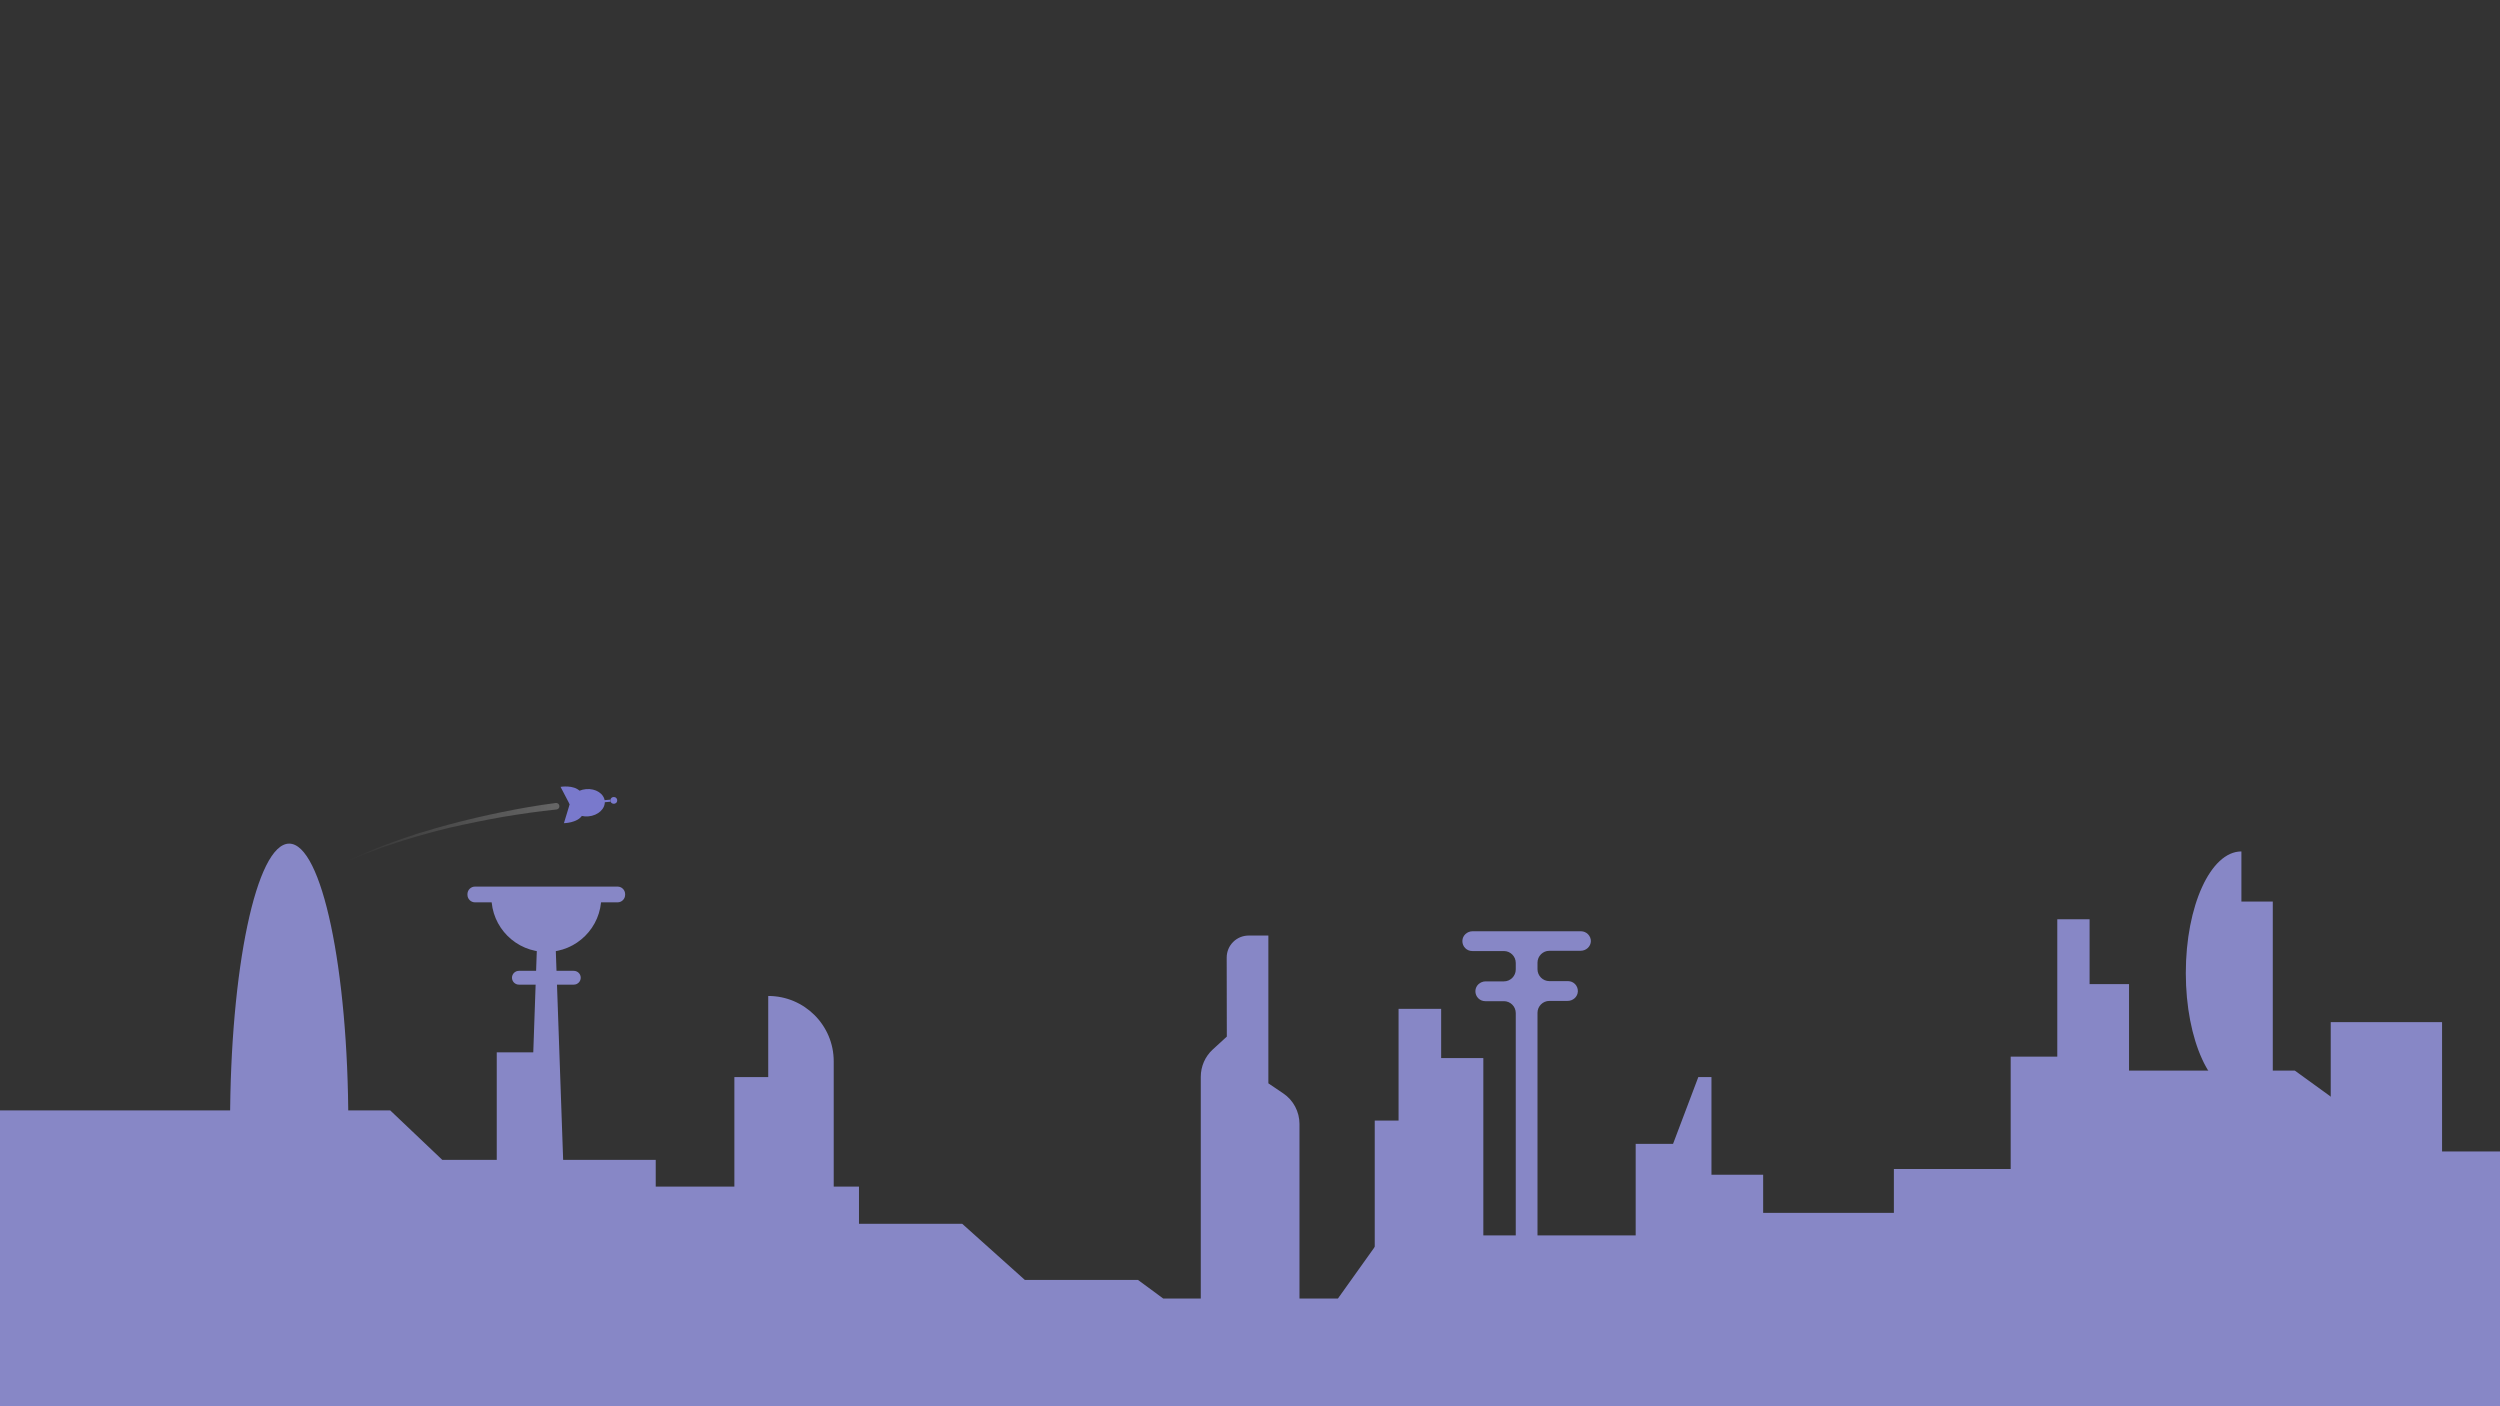 <?xml version="1.0" encoding="utf-8"?>
<!-- Generator: Adobe Illustrator 26.0.3, SVG Export Plug-In . SVG Version: 6.00 Build 0)  -->
<svg version="1.1" xmlns="http://www.w3.org/2000/svg" xmlns:xlink="http://www.w3.org/1999/xlink" x="0px" y="0px"
	 viewBox="0 0 1920 1080" style="enable-background:new 0 0 1920 1080;" xml:space="preserve">
<rect x="0" y="0" width="1920" height="1080" fill="#333333" stroke="none"/>
<style type="text/css">
	.st0{display:none;}
	.st1{display:inline;fill:#88D1C3;}
	.st2{display:inline;opacity:0.7;fill:url(#SVGID_1_);}
	.st3{display:inline;opacity:0.3;}
	.st4{fill:url(#SVGID_00000084506189236927053670000018149965561835227285_);}
	.st5{fill:url(#SVGID_00000071527212584555436710000000361947296594368140_);}
	.st6{fill:url(#SVGID_00000088122692560020222760000018412616694681515197_);}
	.st7{display:inline;opacity:0.7;fill:url(#SVGID_00000129184909211111267650000015346330690109412758_);}
	.st8{display:inline;opacity:0.5;fill:url(#SVGID_00000110472460294794094450000002080388183653728173_);}
	.st9{display:inline;opacity:0.5;fill:url(#SVGID_00000124883214614068449460000008878596040831525551_);}
	.st10{display:inline;opacity:0.5;fill:url(#SVGID_00000044860709516839674260000015288886945237907128_);}
	.st11{display:inline;opacity:0.5;fill:url(#SVGID_00000075870941043260259570000009147161384778983084_);}
	.st12{display:inline;opacity:0.5;fill:url(#SVGID_00000123425817618523697380000004487330303692825515_);}
	.st13{display:inline;opacity:0.7;fill:url(#SVGID_00000171720150683805809690000002525083512425037719_);}
	.st14{display:inline;opacity:0.7;fill:url(#SVGID_00000142882395451619684730000012818426255528912779_);}
	.st15{display:inline;}
	.st16{fill:#FFFFFF;}
	.st17{fill:#81ADC6;}
	.st18{fill:#4F457C;}
	.st19{display:inline;fill:#89C1CE;}
	.st20{fill:#8AB9CE;}
	.st21{fill:#819EC1;}
	.st22{fill:#8787C6;}
	.st23{fill:#7979CC;}
	.st24{opacity:0.5;}
	.st25{fill:url(#SVGID_00000068649226521910353560000011078328659072723110_);}
	.st26{fill:#8585D6;}
	.st27{display:inline;fill:#7979CC;}
	.st28{display:inline;fill:#393984;}
	.st29{fill:#393984;}
	.st30{fill:url(#SVGID_00000178187219352635403290000006619019049929254067_);}
	.st31{fill:url(#SVGID_00000111160889937881590850000007891798286946754944_);}
	.st32{display:inline;fill:#7070B2;}
	.st33{fill:#7777B7;}
	.st34{fill:#7070B2;}
	.st35{display:inline;fill:#B5E5DC;}
	.st36{fill:#B5E5DC;}
	.st37{fill:#D4FCF2;}
	.st38{fill:url(#SVGID_00000160159469324161601610000017371309140608234392_);}
</style>
<g id="Layer_10" class="st0">
	<rect class="st1" width="1920" height="1080"/>
	<linearGradient id="SVGID_1_" gradientUnits="userSpaceOnUse" x1="792.739" y1="226.502" x2="1026.08" y2="556.594">
		<stop  offset="0" style="stop-color:#FFFFFF;stop-opacity:0.5"/>
		<stop  offset="1" style="stop-color:#FFFFFF;stop-opacity:0"/>
	</linearGradient>
	<circle class="st2" cx="960" cy="463.1" r="283.3"/>
	<g class="st3">
		
			<linearGradient id="SVGID_00000073720361495599184240000009173466697453032880_" gradientUnits="userSpaceOnUse" x1="355.731" y1="775.438" x2="355.731" y2="130.81">
			<stop  offset="0" style="stop-color:#7FFFE0;stop-opacity:0.5"/>
			<stop  offset="0.118" style="stop-color:#7DF9DD;stop-opacity:0.441"/>
			<stop  offset="0.277" style="stop-color:#79E8D5;stop-opacity:0.362"/>
			<stop  offset="0.46" style="stop-color:#71CBC8;stop-opacity:0.27"/>
			<stop  offset="0.66" style="stop-color:#66A4B5;stop-opacity:0.17"/>
			<stop  offset="0.873" style="stop-color:#59729E;stop-opacity:6.360069e-02"/>
			<stop  offset="1" style="stop-color:#50508E;stop-opacity:0"/>
		</linearGradient>
		<path style="fill:url(#SVGID_00000073720361495599184240000009173466697453032880_);" d="M409.8,438.2L409.8,438.2
			c0-4.8-3.9-8.7-8.7-8.7h-79c-4.8,0-8.7,3.9-8.7,8.7v0c0,4.8-3.9,8.7-8.7,8.7h-22.9c-4.8,0-8.7,3.9-8.7,8.7l0,0
			c0,4.8,3.9,8.7,8.7,8.7h147.8c4.8,0,8.7-3.9,8.7-8.7l0,0c0-4.8-3.9-8.7-8.7-8.7h-11.2C413.6,446.9,409.8,443,409.8,438.2z"/>
		
			<linearGradient id="SVGID_00000151526430037862679480000000721118904183033503_" gradientUnits="userSpaceOnUse" x1="960" y1="1234.923" x2="960" y2="-153.051">
			<stop  offset="0" style="stop-color:#FFFFFF;stop-opacity:0.5"/>
			<stop  offset="1" style="stop-color:#FFFFFF;stop-opacity:0"/>
		</linearGradient>
		<path style="fill:url(#SVGID_00000151526430037862679480000000721118904183033503_);" d="M1845.6,498.8c-4.7,0-8.5-3.8-8.5-8.5
			c0-4.7,3.8-8.5,8.5-8.5h39.2c4.7,0,8.5-3.8,8.5-8.5c0-4.7,3.8-8.5,8.5-8.5h18.1v-17.7v-0.1v-17h-42.3c-4.7,0-8.5,3.8-8.5,8.5
			s-3.8,8.5-8.5,8.5h-44.1c-4.7,0-8.5,3.8-8.5,8.5v0.4c0,4.7-3.8,8.5-8.5,8.5h-61.9c-4.7,0-8.5,3.8-8.5,8.5v0.4
			c0,4.7,3.8,8.5,8.5,8.5h13c4.7,0,8.5,3.8,8.5,8.5v0.4c0,4.7-3.8,8.5-8.5,8.5h-106.1c-4.7,0-8.5-3.8-8.5-8.5v-0.4
			c0-4.7-3.8-8.5-8.5-8.5h-27.7c-4.7,0-8.5-3.8-8.5-8.5v-0.4c0-4.7,3.8-8.5,8.5-8.5h68.6c4.7,0,8.5-3.8,8.5-8.5v-0.4
			c0-4.7-3.8-8.5-8.5-8.5h-165c-4.7,0-8.5,3.8-8.5,8.5v0.4c0,4.7,3.8,8.5,8.5,8.5h33.2c4.7,0,8.5,3.8,8.5,8.5v0.4
			c0,4.7-3.8,8.5-8.5,8.5h-112.9c-4.7,0-8.5,3.8-8.5,8.5v0.4c0,4.7-3.8,8.5-8.5,8.5h-171.2c-4.7,0-8.5,3.8-8.5,8.5v0.4
			c0,4.7,3.8,8.5,8.5,8.5h47c4.7,0,8.5,3.8,8.5,8.5v0.4c0,4.7-3.8,8.5-8.5,8.5h-103.6c-4.7,0-8.5,3.8-8.5,8.5v0.1
			c0,4.7-3.8,8.5-8.5,8.5h-74.5c-4.7,0-8.5,3.8-8.5,8.5v0.7c0,4.7-3.8,8.5-8.5,8.5h-78.8c-4.7,0-8.5-3.8-8.5-8.5V560
			c0-4.7,3.8-8.5,8.5-8.5h28.8c4.7,0,8.5-3.8,8.5-8.5v-0.4c0-4.7-3.8-8.5-8.5-8.5H892.7c-4.7,0-8.5,3.8-8.5,8.5v0.4
			c0,4.7,3.8,8.5,8.5,8.5h35.2c4.7,0,8.5,3.8,8.5,8.5v0.4c0,4.7-3.8,8.5-8.5,8.5H823.9c-4.7,0-8.5-3.8-8.5-8.5v0
			c0-4.7-3.8-8.5-8.5-8.5h-26.3c-4.7,0-8.5-3.8-8.5-8.5v-0.8c0-4.7-3.8-8.5-8.5-8.5h-33.9c-4.7,0-8.5-3.8-8.5-8.5v-0.4
			c0-4.7-3.8-8.5-8.5-8.5h-58.2c-4.7,0-8.5,3.8-8.5,8.5v0.5c0,4.7,3.8,8.5,8.5,8.5h16.6c4.5,0,8.5,3.4,8.8,8c0.3,5-3.6,9.1-8.5,9.1
			h-63.2c-4.7,0-8.5-3.8-8.5-8.5v-0.1c0-4.7-3.8-8.5-8.5-8.5h-52.9c-4.7,0-8.5-3.8-8.5-8.5v-0.4c0-4.7-3.8-8.5-8.5-8.5h-57.9
			c-4.7,0-8.5-3.8-8.5-8.5V508c0-4.7,3.8-8.5,8.5-8.5h31.4c4.7,0,8.5-3.8,8.5-8.5v-0.7c0-4.7-3.8-8.5-8.5-8.5h-136
			c-4.7,0-8.5,3.8-8.5,8.5v0.7c0,4.7,3.8,8.5,8.5,8.5h19c4.7,0,8.5,3.8,8.5,8.5v0.1c0,4.7-3.8,8.5-8.5,8.5h-77.8
			c-4.7,0-8.5-3.8-8.5-8.5V508c0-4.7-3.8-8.5-8.5-8.5H139.6c-4.7,0-8.5-3.8-8.5-8.5v-0.7c0-4.7,3.8-8.5,8.5-8.5h87
			c4.7,0,8.5-3.8,8.5-8.5v-0.4c0-4.7-3.8-8.5-8.5-8.5h-52.7c-4.7,0-8.5-3.8-8.5-8.5v-0.4c0-4.7,3.8-8.5,8.5-8.5h33.3
			c4.7,0,8.5-3.8,8.5-8.5v-0.4c0-4.7-3.8-8.5-8.5-8.5h-69.7c-4.7,0-8.5-3.8-8.5-8.5v-0.4c0-4.7-3.8-8.5-8.5-8.5H52.2
			c-4.6,0-8.7-3.5-9-8.1c-0.3-5.1,3.7-9.3,8.7-9.3h25.4c4.6,0,8.7-3.5,9-8.1c0.3-5.1-3.7-9.3-8.7-9.3H0v17.5v17.5h0l0,35h119.3
			c4.6,0,8.6,3.5,8.9,8.1c0.3,5-3.7,9.2-8.6,9.2H0V1080h1920V498.8H1845.6z M96.9,499.2H60.8c-4.8,0-8.7-3.9-8.7-8.7
			c0-4.8,3.9-8.7,8.7-8.7h36.1c4.8,0,8.7,3.9,8.7,8.7C105.7,495.3,101.8,499.2,96.9,499.2z M264.2,551.1h-79.9
			c-4.8,0-8.7-3.9-8.7-8.7c0-4.8-3.9-8.7-8.7-8.7h-13.3c-4.8,0-8.7-3.9-8.7-8.7s3.9-8.7,8.7-8.7h49.3c4.8,0,8.7,3.9,8.7,8.7
			s3.9,8.7,8.7,8.7h43.9c4.8,0,8.7,3.9,8.7,8.7C272.9,547.2,269,551.1,264.2,551.1z M496.6,543.2c0,4.8-3.9,8.7-8.7,8.7h-43.7
			c-4.8,0-8.7-3.9-8.7-8.7v0c0-4.8,3.9-8.7,8.7-8.7h43.7C492.7,534.5,496.6,538.4,496.6,543.2L496.6,543.2z M1280,569.9h-58.1
			c-4.8,0-8.7-3.9-8.7-8.7s3.9-8.7,8.7-8.7h58.1c4.8,0,8.7,3.9,8.7,8.7S1284.8,569.9,1280,569.9z M1440.4,534h-101.9
			c-4.8,0-8.7-3.9-8.7-8.7s3.9-8.7,8.7-8.7h101.9c4.8,0,8.7,3.9,8.7,8.7S1445.1,534,1440.4,534z M1674,533.4h-26.7
			c-4.8,0-8.7,3.9-8.7,8.7v0c0,4.8-3.9,8.7-8.7,8.7H1610c-4.8,0-8.7-3.9-8.7-8.7v0c0-4.8-3.9-8.7-8.7-8.7h-25.8
			c-4.8,0-8.7-3.9-8.7-8.7c0-4.8-3.9-8.7-8.7-8.7h-12.5c-4.8,0-8.7-3.9-8.7-8.7v0c0-4.8,3.9-8.7,8.7-8.7h58.1c4.8,0,8.7,3.9,8.7,8.7
			v0c0,4.8,3.9,8.7,8.7,8.7h61.4c4.8,0,8.7,3.9,8.7,8.7C1682.7,529.5,1678.8,533.4,1674,533.4z"/>
		
			<linearGradient id="SVGID_00000008132795612486690930000008498595820287751858_" gradientUnits="userSpaceOnUse" x1="1351.628" y1="775.438" x2="1351.628" y2="130.81">
			<stop  offset="0" style="stop-color:#7FFFE0;stop-opacity:0.5"/>
			<stop  offset="0.118" style="stop-color:#7DF9DD;stop-opacity:0.441"/>
			<stop  offset="0.277" style="stop-color:#79E8D5;stop-opacity:0.362"/>
			<stop  offset="0.46" style="stop-color:#71CBC8;stop-opacity:0.27"/>
			<stop  offset="0.66" style="stop-color:#66A4B5;stop-opacity:0.17"/>
			<stop  offset="0.873" style="stop-color:#59729E;stop-opacity:6.360069e-02"/>
			<stop  offset="1" style="stop-color:#50508E;stop-opacity:0"/>
		</linearGradient>
		<path style="fill:url(#SVGID_00000008132795612486690930000008498595820287751858_);" d="M1363.1,455.6L1363.1,455.6
			c0,4.7-3.8,8.5-8.5,8.5h-71.3c-4.7,0-8.5,3.8-8.5,8.5l0,0c0,4.7,3.8,8.5,8.5,8.5h83.3c4.7,0,8.5-3.8,8.5-8.5l0,0
			c0-4.7,3.8-8.5,8.5-8.5h36.4c4.7,0,8.5-3.8,8.5-8.5l0,0c0-4.7-3.8-8.5-8.5-8.5h-48.4C1366.9,447,1363.1,450.8,1363.1,455.6z"/>
	</g>
	
		<linearGradient id="SVGID_00000089542530471790005190000012389192342796552086_" gradientUnits="userSpaceOnUse" x1="709.5" y1="606.558" x2="958.125" y2="463.683">
		<stop  offset="0" style="stop-color:#FFFFFF;stop-opacity:0.5"/>
		<stop  offset="1" style="stop-color:#FFFFFF;stop-opacity:0"/>
	</linearGradient>
	<path style="display:inline;opacity:0.7;fill:url(#SVGID_00000089542530471790005190000012389192342796552086_);" d="M1243,477.5
		c-1.8,35.7-10.2,69.7-24,100.8c-17.7,22.4-139.8-9.9-278.2-74.1c-136.3-63.2-238.8-134.4-236.4-163.2c15.3-32,36.4-60.6,62-84.6
		c-149.1-45.8-259.7-53.7-278.7-12.9c-18.9,40.8,58.5,120.1,189.5,204.3c65.5,42.1,144.5,85.4,231.5,125.8
		c87.2,40.4,171.4,72.8,245.9,95.6c148.7,45.6,259,53.4,277.9,12.6C1451.3,640.9,1373.9,561.7,1243,477.5z"/>
	
		<linearGradient id="SVGID_00000176735436314613833860000000613416513543470008_" gradientUnits="userSpaceOnUse" x1="802.902" y1="276.152" x2="859.714" y2="299.215" gradientTransform="matrix(0.985 -0.174 0.174 0.985 -37.893 149.166)">
		<stop  offset="0" style="stop-color:#FFFFFF;stop-opacity:0.7"/>
		<stop  offset="1" style="stop-color:#FFFFFF;stop-opacity:0"/>
	</linearGradient>
	<path style="display:inline;opacity:0.5;fill:url(#SVGID_00000176735436314613833860000000613416513543470008_);" d="M863.3,243.2
		c13,11.4,6.7,39.9-14.2,63.8c-20.8,23.8-48.3,33.9-61.3,22.6s-6.7-39.9,14.2-63.8C822.9,241.9,850.3,231.8,863.3,243.2z"/>
	
		<linearGradient id="SVGID_00000049213800058327274520000015618761800669042588_" gradientUnits="userSpaceOnUse" x1="547.507" y1="172.612" x2="604.32" y2="195.674" gradientTransform="matrix(0.226 -5.365300e-02 0.118 0.216 603.177 336.844)">
		<stop  offset="0" style="stop-color:#FFFFFF;stop-opacity:0.7"/>
		<stop  offset="1" style="stop-color:#FFFFFF;stop-opacity:0"/>
	</linearGradient>
	<path style="display:inline;opacity:0.5;fill:url(#SVGID_00000049213800058327274520000015618761800669042588_);" d="M759.2,335.4
		c4,2.3,4.7,8.8,1.4,14.4s-9.1,8.3-13.1,5.9c-4-2.3-4.7-8.8-1.4-14.4S755.2,333,759.2,335.4z"/>
	
		<linearGradient id="SVGID_00000001639218671279650220000004217485446347590053_" gradientUnits="userSpaceOnUse" x1="1236.674" y1="100.639" x2="1293.487" y2="123.701" gradientTransform="matrix(0.19 -5.419592e-02 9.067240e-02 0.184 650.901 339.13)">
		<stop  offset="0" style="stop-color:#FFFFFF;stop-opacity:0.7"/>
		<stop  offset="1" style="stop-color:#FFFFFF;stop-opacity:0"/>
	</linearGradient>
	<path style="display:inline;opacity:0.5;fill:url(#SVGID_00000001639218671279650220000004217485446347590053_);" d="M904.9,282.1
		c3.3,1.9,3.6,7.5,0.7,12.4s-7.9,7.5-11.1,5.6c-3.3-1.9-3.6-7.5-0.7-12.4S901.6,280.2,904.9,282.1z"/>
	
		<linearGradient id="SVGID_00000159430988803465706520000015876060349921386900_" gradientUnits="userSpaceOnUse" x1="805.543" y1="374.06" x2="838.918" y2="374.06" gradientTransform="matrix(0.957 0.29 -0.29 0.957 147.336 -217.718)">
		<stop  offset="0" style="stop-color:#FFFFFF;stop-opacity:0.7"/>
		<stop  offset="1" style="stop-color:#FFFFFF;stop-opacity:0"/>
	</linearGradient>
	<path style="display:inline;opacity:0.5;fill:url(#SVGID_00000159430988803465706520000015876060349921386900_);" d="M841.6,383.7
		c-3.5,11.5-13.5,18.6-22.3,16c-8.8-2.7-13.1-14.2-9.7-25.7c3.5-11.5,13.5-18.6,22.3-16C840.7,360.7,845.1,372.2,841.6,383.7z"/>
	
		<linearGradient id="SVGID_00000036238738847909077490000011718707586215618728_" gradientUnits="userSpaceOnUse" x1="847.749" y1="213.317" x2="881.124" y2="213.317" gradientTransform="matrix(0.328 0.725 -0.777 0.351 793.908 -474.175)">
		<stop  offset="0" style="stop-color:#FFFFFF;stop-opacity:0.7"/>
		<stop  offset="1" style="stop-color:#FFFFFF;stop-opacity:0"/>
	</linearGradient>
	<path style="display:inline;opacity:0.5;fill:url(#SVGID_00000036238738847909077490000011718707586215618728_);" d="M916.8,239.5
		c-9.3,4.2-19.3,2.2-22.4-4.5c-3-6.7,2.1-15.5,11.4-19.7c9.3-4.2,19.3-2.2,22.4,4.5C931.3,226.4,926.1,235.3,916.8,239.5z"/>
	
		<linearGradient id="SVGID_00000060749981435369176820000009962225564824818364_" gradientUnits="userSpaceOnUse" x1="225.454" y1="166.498" x2="280.743" y2="239.132">
		<stop  offset="0" style="stop-color:#FFFFFF;stop-opacity:0.5"/>
		<stop  offset="1" style="stop-color:#FFFFFF;stop-opacity:0"/>
	</linearGradient>
	
		<circle style="display:inline;opacity:0.7;fill:url(#SVGID_00000060749981435369176820000009962225564824818364_);" cx="255.5" cy="206" r="46.1"/>
	
		<linearGradient id="SVGID_00000034783859008048568310000001555555363353254322_" gradientUnits="userSpaceOnUse" x1="1689.042" y1="247.304" x2="1707.481" y2="271.529">
		<stop  offset="0" style="stop-color:#FFFFFF;stop-opacity:0.5"/>
		<stop  offset="1" style="stop-color:#FFFFFF;stop-opacity:0"/>
	</linearGradient>
	
		<circle style="display:inline;opacity:0.7;fill:url(#SVGID_00000034783859008048568310000001555555363353254322_);" cx="1699.1" cy="260.5" r="15.4"/>
	<g class="st15">
		<circle class="st16" cx="568.7" cy="435.1" r="1.7"/>
		<circle class="st16" cx="538.3" cy="476.2" r="1.7"/>
		<circle class="st16" cx="611.6" cy="510.9" r="1.7"/>
		<circle class="st16" cx="530" cy="378.9" r="2.4"/>
		<circle class="st16" cx="479.9" cy="469.1" r="1.7"/>
		<circle class="st16" cx="449.2" cy="437.2" r="2.1"/>
		<circle class="st16" cx="399" cy="479.6" r="1.7"/>
		<circle class="st16" cx="431.3" cy="366.6" r="0.8"/>
		<circle class="st16" cx="369.5" cy="404.6" r="2.1"/>
		<circle class="st16" cx="397.6" cy="315.1" r="1.5"/>
		<circle class="st16" cx="329.4" cy="436.2" r="1"/>
		<circle class="st16" cx="612.1" cy="380.2" r="1.3"/>
		<circle class="st16" cx="706.7" cy="276.5" r="1.4"/>
		<circle class="st16" cx="623.6" cy="280.3" r="2.4"/>
		<circle class="st16" cx="483.2" cy="525.6" r="1.6"/>
		<circle class="st16" cx="267.9" cy="458.4" r="1.9"/>
		<circle class="st16" cx="285.7" cy="354.4" r="0.8"/>
		<circle class="st16" cx="185.3" cy="484.9" r="1"/>
		<circle class="st16" cx="237.4" cy="409.3" r="1.2"/>
		<circle class="st16" cx="97.4" cy="490.5" r="1.7"/>
		<circle class="st16" cx="131.3" cy="436.2" r="1"/>
		<circle class="st16" cx="182.7" cy="368.2" r="1.6"/>
		<circle class="st16" cx="91.3" cy="367.8" r="1.2"/>
		<circle class="st16" cx="277.9" cy="286.5" r="1"/>
		<circle class="st16" cx="173.4" cy="287.6" r="1"/>
		<circle class="st16" cx="237.2" cy="329.2" r="0.9"/>
		<circle class="st16" cx="381.5" cy="260.8" r="1.1"/>
		<circle class="st16" cx="140.8" cy="257.4" r="0.8"/>
		<circle class="st16" cx="489.2" cy="177.8" r="2"/>
		<circle class="st16" cx="635.9" cy="182.1" r="2.4"/>
		<circle class="st16" cx="585.5" cy="242.6" r="1"/>
		<circle class="st16" cx="769.8" cy="192.3" r="1.8"/>
		<circle class="st16" cx="548.1" cy="299.9" r="0.8"/>
		<circle class="st16" cx="468" cy="311.8" r="0.6"/>
		<circle class="st16" cx="527.6" cy="259.2" r="0.9"/>
		<circle class="st16" cx="442.9" cy="226.3" r="0.7"/>
		<circle class="st16" cx="402.5" cy="155.4" r="2.1"/>
		<circle class="st16" cx="335.8" cy="136.6" r="1"/>
		<circle class="st16" cx="84.3" cy="193" r="0.6"/>
		<circle class="st16" cx="179.3" cy="147.7" r="1.4"/>
		<circle class="st16" cx="99.8" cy="65.4" r="1"/>
		<circle class="st16" cx="308.2" cy="74.1" r="1.5"/>
		<circle class="st16" cx="437.6" cy="81.2" r="1"/>
		<circle class="st16" cx="399.4" cy="36.5" r="1"/>
		<circle class="st16" cx="534.2" cy="105.5" r="0.8"/>
		<circle class="st16" cx="695" cy="125.6" r="1.8"/>
		<circle class="st16" cx="653.1" cy="48.1" r="1.6"/>
		<circle class="st16" cx="625.3" cy="108.7" r="2.3"/>
		<circle class="st16" cx="547.8" cy="28.1" r="2.1"/>
		<circle class="st16" cx="823" cy="126.5" r="0.9"/>
		<circle class="st16" cx="772.9" cy="90.7" r="1.3"/>
		<circle class="st16" cx="753.2" cy="41.5" r="1.6"/>
		<circle class="st16" cx="908.4" cy="109.8" r="1.2"/>
		<circle class="st16" cx="867.6" cy="51.3" r="1.6"/>
		<circle class="st16" cx="1030.6" cy="155.8" r="1.9"/>
		<circle class="st16" cx="1032.5" cy="84.5" r="2.1"/>
		<circle class="st16" cx="1147.8" cy="206.3" r="1.5"/>
		<circle class="st16" cx="1206.1" cy="258.5" r="2"/>
		<path class="st16" d="M1274.5,323.8c0,1.4-1.1,2.5-2.5,2.5s-2.5-1.1-2.5-2.5s1.1-2.5,2.5-2.5S1274.5,322.4,1274.5,323.8z"/>
		<circle class="st16" cx="1470.5" cy="286.4" r="1.7"/>
		<path class="st16" d="M1411.4,307.2c0,0.9-0.8,1.7-1.7,1.7s-1.7-0.8-1.7-1.7s0.8-1.7,1.7-1.7S1411.4,306.2,1411.4,307.2z"/>
		<path class="st16" d="M1291.4,234.2c0,0.4-0.3,0.7-0.7,0.7c-0.4,0-0.7-0.3-0.7-0.7s0.3-0.7,0.7-0.7
			C1291.1,233.5,1291.4,233.8,1291.4,234.2z"/>
		<circle class="st16" cx="1139.7" cy="121.2" r="1.4"/>
		<circle class="st16" cx="1363.5" cy="106.6" r="1.4"/>
		<circle class="st16" cx="1529.1" cy="30.1" r="1.4"/>
		<circle class="st16" cx="1643.4" cy="117.9" r="1.4"/>
		<circle class="st16" cx="1514.4" cy="336.9" r="1.4"/>
		<circle class="st16" cx="1885.9" cy="251.6" r="1.4"/>
		<circle class="st16" cx="1737.5" cy="368.8" r="0.7"/>
		<circle class="st16" cx="1768.1" cy="510.6" r="0.7"/>
		<circle class="st16" cx="1371.8" cy="239.4" r="2.5"/>
		<path class="st16" d="M1274.5,146.6c0,1.4-1.1,2.5-2.5,2.5s-2.5-1.1-2.5-2.5s1.1-2.5,2.5-2.5S1274.5,145.2,1274.5,146.6z"/>
		<circle class="st16" cx="1248.5" cy="59" r="1.5"/>
		<circle class="st16" cx="1435.2" cy="389.6" r="2.5"/>
		<circle class="st16" cx="1433.4" cy="485.1" r="1.3"/>
		<circle class="st16" cx="1301.8" cy="503.3" r="1.3"/>
		<circle class="st16" cx="1339.9" cy="441.3" r="2.6"/>
		<circle class="st16" cx="1564.6" cy="424.6" r="2.2"/>
		<circle class="st16" cx="1727.4" cy="447.8" r="1.7"/>
		<circle class="st16" cx="1672" cy="313.2" r="2.4"/>
		<circle class="st16" cx="1559.2" cy="240.2" r="1"/>
		<circle class="st16" cx="1834.3" cy="482.8" r="2.8"/>
		<circle class="st16" cx="1814" cy="363.5" r="2.6"/>
		<circle class="st16" cx="1780.6" cy="253.2" r="1.7"/>
		<circle class="st16" cx="1685.4" cy="180.1" r="2.4"/>
		<circle class="st16" cx="1486.2" cy="172.2" r="1.9"/>
		<circle class="st16" cx="1456.7" cy="102.4" r="1.4"/>
		<circle class="st16" cx="1581.6" cy="88.6" r="2.3"/>
		<circle class="st16" cx="1736.8" cy="72.9" r="2.5"/>
		<circle class="st16" cx="1810.9" cy="141" r="1.8"/>
		<circle class="st16" cx="1842.8" cy="56" r="1.2"/>
		<circle class="st16" cx="1580.4" cy="192.1" r="1.1"/>
		<circle class="st16" cx="1366.1" cy="163" r="0.8"/>
	</g>
	<g class="st15">
		<path class="st17" d="M493.2,434l0.2-1.2c-2.8-0.5-5.2-2-6.9-4.3c-1.6-2.3-2.3-5.1-1.8-7.9l-1.2-0.2c-0.5,3.1,0.2,6.3,2,8.8
			C487.4,431.8,490.1,433.5,493.2,434z"/>
		<path class="st17" d="M493.7,431l0.2-1.2c-2-0.3-3.7-1.4-4.9-3.1c-1.2-1.7-1.6-3.7-1.3-5.7l-1.2-0.2c-0.4,2.3,0.1,4.7,1.5,6.6
			C489.4,429.4,491.4,430.6,493.7,431z"/>
		<path class="st17" d="M494.2,428l0.2-1.2c-1.2-0.2-2.2-0.9-2.9-1.8c-0.7-1-1-2.2-0.8-3.4l-1.2-0.2c-0.3,1.5,0.1,3,1,4.3
			C491.4,426.9,492.7,427.8,494.2,428z"/>
		<path class="st17" d="M496.4,424.1c0.6-0.4,0.9-1,0.9-1.6l12.2,1.9c0.7,0.1,1.3,0,1.8-0.3c3.3-2.3,3.9-7.1,1.9-11.5l1.4-1
			c1.6,1.7,3.5,2.6,4.6,1.8l2.8-2l1.7,2.5l-2.8,2c-0.7,0.5-0.9,1.5-0.4,2.2l10.3,14.5c0.5,0.7,1.5,0.9,2.2,0.4l7.4-5.2
			c0.7-0.5,0.9-1.5,0.4-2.2L530.4,411c-0.5-0.7-1.5-0.9-2.2-0.4l-2.8,2l-1.7-2.5l3.4-2.4c0.7-0.5,0.9-1.4,0.7-2.5
			c0.8,0,1.7-0.1,2-0.3c1.5-1.1,1.2-4-0.7-6.6c-1.9-2.6-4.5-3.9-6-2.8c-0.3,0.2-0.7,1.1-0.9,1.8c-1-0.6-1.9-0.7-2.6-0.2l-3.4,2.4
			l-1.9-2.6l2.8-2c0.7-0.5,0.9-1.5,0.4-2.2l-10.3-14.5c-0.5-0.7-1.5-0.9-2.2-0.4l-7.4,5.2c-0.7,0.5-0.9,1.5-0.4,2.2l10.3,14.5
			c0.5,0.7,1.5,0.9,2.2,0.4l2.8-2l1.9,2.6l-2.8,2c-1.2,0.8-0.9,2.9,0.2,5l-1.4,1c-3.4-3.4-8.2-4.3-11.5-2c-0.5,0.4-0.8,0.9-0.9,1.6
			l-2.2,12.1c-0.6-0.2-1.3-0.1-1.8,0.3c-1,0.7-1.2,2-0.5,3S495.5,424.7,496.4,424.1z M497.7,421.3l4.3-3.1c1.2,1.7,2.7,3.2,4.1,4.4
			L497.7,421.3z M501.3,417.2l-4.3,3.1l1.5-8.4C499.2,413.6,500.2,415.5,501.3,417.2z"/>
	</g>
	<g class="st15">
		<path class="st17" d="M1492.1,291.9l-0.1,1.4c3.4,0.3,6.4,2,8.6,4.6c2.1,2.6,3.1,5.9,2.8,9.3l1.4,0.1c0.4-3.8-0.7-7.5-3.1-10.4
			C1499.3,294.1,1495.9,292.2,1492.1,291.9z"/>
		<path class="st17" d="M1491.8,295.5l-0.1,1.4c2.4,0.2,4.6,1.4,6.1,3.3c1.5,1.9,2.2,4.2,2,6.7l1.4,0.1c0.3-2.8-0.5-5.5-2.3-7.7
			S1494.6,295.8,1491.8,295.5z"/>
		<path class="st17" d="M1491.4,299.1l-0.1,1.4c1.4,0.1,2.8,0.8,3.7,2c0.9,1.1,1.3,2.5,1.2,4l1.4,0.1c0.2-1.8-0.4-3.6-1.5-5.1
			C1494.9,300.2,1493.2,299.3,1491.4,299.1z"/>
		<path class="st17" d="M1489.1,304c-0.6,0.5-0.9,1.2-0.9,2l-14.3-1.6c-0.1,0-0.2,0-0.3,0c-0.7,0-1.3,0.3-1.7,0.8
			c-3.4,3.8-4,9.5-1.8,14l-3.9,3.2l-2-2.5c-0.6-0.8-1.8-0.9-2.6-0.3l-4.7,3.8l-2.7-3.3l3.2-2.6c0.8-0.7,0.9-1.8,0.3-2.6l-13.5-16.5
			c-0.7-0.8-1.8-0.9-2.6-0.3l-8.4,6.8c-0.8,0.7-0.9,1.8-0.3,2.6l13.5,16.5c0.7,0.8,1.8,0.9,2.6,0.3l3.2-2.6l2.7,3.3l-4.3,3.5
			c-0.8,0.6-0.9,1.8-0.3,2.6l0.3,0.4l-3.3,1c-0.5,0.2-0.9,0.5-1.1,1.1c-0.2,0.5,0,1.1,0.3,1.5l7.2,8.8c0.3,0.4,0.9,0.6,1.4,0.6
			c0.3,0,0.6-0.2,0.8-0.3c0.2-0.1,0.3-0.3,0.4-0.5l1.6-3.1l0.1,0.2c0.6,0.8,1.8,0.9,2.6,0.3l4.3-3.5l2.8,3.4l-3.2,2.6
			c-0.8,0.7-0.9,1.8-0.3,2.6l13.5,16.5c0.7,0.8,1.8,0.9,2.6,0.3l8.4-6.8c0.8-0.7,0.9-1.8,0.3-2.6l-13.5-16.5
			c-0.7-0.8-1.8-0.9-2.6-0.3l-3.2,2.6l-2.8-3.4l4.7-3.8c0.8-0.6,0.9-1.8,0.3-2.6l-2.1-2.6l3.9-3.2c4,3.1,9.7,3.7,14.1,1.1
			c0.1-0.1,0.2-0.1,0.3-0.2c0.4-0.3,0.7-0.8,0.8-1.4c0-0.1,0-0.2,0-0.3l1.3-14.4c0.7,0.1,1.5,0,2.1-0.5c1.1-0.9,1.2-2.5,0.4-3.6
			S1490.2,303.1,1489.1,304z M1476,306.1l11.8,1.3l-6.4,5.2L1476,306.1z M1482.3,313.8l6.4-5.2l-1,11.8L1482.3,313.8z"/>
	</g>
</g>
<g id="Layer_9_text" class="st0">
	<g class="st15">
		<g>
			<g>
				<path class="st16" d="M802.5,466.9c0,0.5-0.4,1-1,1h-7.7c-0.6,0-1.1-0.5-1.1-1v-44.2c0-0.5,0.5-1,1.1-1h30.8c0.5,0,1,0.5,1,1
					v6.7c0,0.5-0.5,1-1,1h-22.1v10h19c0.5,0,1,0.5,1,1v6.6c0,0.6-0.5,1.1-1,1.1h-19V466.9z"/>
				<path class="st16" d="M849.1,421.7c0.6,0,1,0.5,1,1v44.2c0,0.5-0.4,1-1,1h-7.7c-0.6,0-1.1-0.5-1.1-1v-44.2c0-0.5,0.5-1,1.1-1
					H849.1z"/>
				<path class="st16" d="M899.4,422.7c0-0.5,0.5-1,1-1h7.3c0.5,0,1,0.5,1,1v44.2c0,0.5-0.5,1-1,1h-6.8c-0.8,0-1.3-0.1-1.9-1
					L876.8,438v28.9c0,0.5-0.5,1-1,1h-7.3c-0.6,0-1.1-0.5-1.1-1v-44.2c0-0.5,0.5-1,1.1-1h6.8c0.8,0,1.2,0.3,1.8,1.1l22.2,28.9V422.7
					z"/>
				<path class="st16" d="M964.1,466.9c0,0.5-0.5,1-1,1h-7.7c-0.5,0-1-0.5-1-1v-13.1h-18.5v13.1c0,0.5-0.5,1-1,1H927
					c-0.5,0-1-0.5-1-1v-26.6c0-5.6,2.2-11.3,6.8-15.1c3-2.5,7.1-4.1,12.2-4.1c5.2,0,9.3,1.6,12.3,4.1c4.7,3.8,6.8,9.6,6.8,15.1
					V466.9z M938.6,432.6c-1.8,1.8-2.9,4.5-2.9,8.1v4.3h18.5v-4.3c0-3.7-1.1-6.3-2.8-8.1c-1.7-1.6-4-2.4-6.5-2.4
					C942.5,430.2,940.3,430.9,938.6,432.6z"/>
				<path class="st16" d="M1013.1,422.7c0-0.5,0.5-1,1-1h7.3c0.5,0,1,0.5,1,1v44.2c0,0.5-0.5,1-1,1h-6.8c-0.8,0-1.3-0.1-1.9-1
					L990.6,438v28.9c0,0.5-0.5,1-1,1h-7.3c-0.6,0-1.1-0.5-1.1-1v-44.2c0-0.5,0.5-1,1.1-1h6.8c0.8,0,1.2,0.3,1.8,1.1l22.2,28.9V422.7
					z"/>
				<path class="st16" d="M1037.9,444.8c0-13.5,10.9-23.7,24.8-23.7c6.5,0,10.8,1.6,14,3.2c0.7,0.4,0.8,0.9,0.5,1.4l-3.1,6.5
					c-0.3,0.6-0.8,0.7-1.4,0.4c-2.9-1.4-6-2.7-10.2-2.7c-7.8,0-14.3,6.4-14.3,14.9c0,8.8,6.2,14.9,14.4,14.9c4.2,0,7.6-1.2,10.5-2.7
					c0.6-0.3,0.9-0.3,1.2,0.3l3.1,6.6c0.3,0.6,0.1,1-0.5,1.3c-3.6,1.8-8,3.3-14.5,3.3C1047.6,468.6,1037.9,459.4,1037.9,444.8z"/>
				<path class="st16" d="M1126.2,421.7c0.6,0,1.1,0.5,1.1,1v6.7c0,0.5-0.5,1-1.1,1h-24v10h20.5c0.5,0,1,0.5,1,1v6.6
					c0,0.6-0.5,1.1-1,1.1h-20.5v10.3h24c0.6,0,1.1,0.4,1.1,1v6.6c0,0.5-0.5,1-1.1,1h-32.7c-0.6,0-1.1-0.5-1.1-1v-44.2
					c0-0.5,0.5-1,1.1-1H1126.2z"/>
			</g>
			<g>
				<path class="st18" d="M774.4,385.3c0,1.1-1,2.1-2.2,2.1h-15c-1.2,0-2.2-1-2.2-2.1v-57.7l-20.1,35.1c-0.8,1.5-1.5,2.2-3.3,2.2
					h-11.5c-1.7,0-2.5-0.7-3.3-2.2l-20.7-35.1v57.7c0,1.1-1,2.1-2.2,2.1h-15c-1.2,0-2.2-1-2.2-2.1v-90.2c0-1.1,1-2.1,2.2-2.1h15.8
					c1.7,0,2.8,0.3,3.9,2.2l26.9,46.7l27-46.7c1-1.9,2.1-2.2,3.7-2.2h15.9c1.2,0,2.2,1,2.2,2.1V385.3z"/>
				<path class="st18" d="M870.7,385.3c0,1.1-1,2.1-2.1,2.1h-15.8c-1.1,0-2.1-1-2.1-2.1v-25.1h-37.8v25.1c0,1.1-1,2.1-2.1,2.1H795
					c-1.1,0-2.1-1-2.1-2.1v-54.2c0-11.4,4.4-23.1,13.9-30.9c6.1-5.1,14.4-8.5,24.9-8.5c10.7,0,19,3.3,25.1,8.5
					c9.6,7.8,13.9,19.5,13.9,30.9V385.3z M818.7,315.3c-3.6,3.7-5.8,9.1-5.8,16.6v10.5h37.8v-10.5c0-7.5-2.2-12.9-5.7-16.6
					c-3.5-3.3-8.2-5-13.3-5C826.8,310.3,822.2,312,818.7,315.3z"/>
				<path class="st18" d="M934.8,385.7c-0.6,1.5-1.5,2.1-3.2,2.1H915c-1.8,0-2.8-0.6-3.3-2.1l-34.4-89.8c-0.7-1.7-0.1-2.9,1.7-2.9
					h16.8c1.8,0,2.9,0.7,3.5,2.4l24,67.4h0.3l24.8-67.4c0.6-1.7,1.5-2.4,3.5-2.4h16.6c1.7,0,2.4,1.2,1.7,2.9L934.8,385.7z"/>
				<path class="st18" d="M1038.3,351.9l20.5,31.9c1,1.7,1.1,3.6-1.2,3.6h-17.3c-1.9,0-3.1-0.3-4-2.1l-18.6-30.6h-17.9v30.6
					c0,1.1-0.8,2.1-2.1,2.1h-15.7c-1.2,0-2.2-1-2.2-2.1v-90.2c0-1.1,1-2.1,2.2-2.1h40.5c9.1,0,17.5,1.7,23.8,6.4
					c6.9,5.1,11,14,11,24.3c0,9-3.3,17.1-10.5,23.2C1044,349.1,1041.3,350.6,1038.3,351.9z M999.8,309.9v27.9h19.4
					c5.1,0,9.3-0.4,12.2-2.4c3.3-2.1,5.7-6,5.7-11.5c0-5.5-2.1-9.1-5.3-11.4c-3-1.9-6.8-2.6-10.9-2.6H999.8z"/>
				<path class="st18" d="M1130.2,295.1c0.8-1.4,1.7-2.1,3.6-2.1h18.2c2.2,0,2.6,1.7,1.4,3.5l-35.1,51.7v37.2c0,1.1-1,2.1-2.1,2.1
					h-15.8c-1.1,0-2.1-1-2.1-2.1V348l-34.8-51.6c-1.2-1.8-0.8-3.5,1.4-3.5h18.2c1.8,0,2.6,0.6,3.5,2.1l21.8,33.3L1130.2,295.1z"/>
				<path class="st18" d="M1191,348.6l-7.6,7.8v29c0,1.1-0.8,2.1-2.1,2.1h-15.7c-1.2,0-2.2-1-2.2-2.1v-90.2c0-1.1,1-2.1,2.2-2.1
					h15.7c1.2,0,2.1,1,2.1,2.1V331l32.6-35.9c1.2-1.4,2.6-2.1,4.3-2.1h20.1c1.8,0,2.5,1.7,1,3.2l-36.3,37.7l37.4,49.9
					c1.2,1.5,1.4,3.6-1.1,3.6h-18.6c-1.8,0-2.9-0.6-4-2.1L1191,348.6z"/>
			</g>
		</g>
	</g>
</g>
<g id="Layer_8" class="st0">
	<path class="st19" d="M454.5,600.3c0,0,38.7-19.8,44.7-20.2s13,2.6,13,2.6l40.8-7.5c0,0,37.2-6.2,38.3-6.7s27.5-7.1,27.5-7.1
		l14.1,7.1l18.4,6.7l79.4,19.9l28.7-10.1c0,0,66.5,33.3,71.3,34.2s55.4-19.7,55.4-19.7l11.2,1.1l79.6-22.7l34.5,10.1l96-25
		c0,0,43.1,16.9,46.1,17.7c3,0.8,18.5-2.4,18.9-2.9s35.5,14,35.5,14l88.5,18l31.6,1.6l92.4,21l204,58.4l295.5,56l0,333.3H0l0-316
		l196.4-100l54.1-1l91.6-33.2L454.5,600.3z"/>
</g>
<g id="Layer_7" class="st0">
	<g class="st15">
		<path class="st17" d="M0,527l78.3,22.6l36.2,11.6c0,0,30.2,10.9,47.3,6.9c17.1-4.1,82.7-16.4,82.7-16.4l61.3-7.3
			c0,0,77.9,20.8,89.7,25.4s95.4,33.5,95.4,33.5h26.1l189.8,56.4L826.4,693l64.4,9.5l82.7-40l10.2,4.4l110.4-57.9l25.3,8.8
			l59.2,11.8l219.2-57.8l26.5,17.3l96.2-47.3c0,0,128.8,45.1,131.3,47.3s19.4,0,19.4,0l148.6-40.4l100.1-24.7V1080H0L0,527z"/>
		<rect x="11.2" y="520.6" class="st17" width="14.3" height="24.6"/>
		<rect x="32.4" y="526.4" class="st17" width="19.7" height="22.4"/>
		<rect x="57.2" y="533" class="st17" width="12.3" height="26"/>
		<rect x="74.1" y="538.5" class="st17" width="5.1" height="20.5"/>
		<rect x="120.1" y="554.9" class="st17" width="17.3" height="32.1"/>
		<rect x="76.6" y="543.3" class="st17" width="20.8" height="15.7"/>
		<rect x="95.1" y="548.3" class="st17" width="8" height="19.4"/>
		<rect x="145" y="559.7" class="st17" width="16.9" height="29.9"/>
		<rect x="173.3" y="554.1" class="st17" width="15.5" height="21.4"/>
		<rect x="184.3" y="538.5" class="st17" width="14.9" height="28.5"/>
		<rect x="213.6" y="545.1" class="st17" width="7.6" height="16.1"/>
		<rect x="222.6" y="530.8" class="st17" width="18.8" height="35.1"/>
		<rect x="247.1" y="544.4" class="st17" width="8.4" height="15.3"/>
		<rect x="263.8" y="537.2" class="st17" width="32.9" height="22.5"/>
		<rect x="280.2" y="525.4" class="st17" width="9.3" height="27.2"/>
		<rect x="262.2" y="528.6" class="st17" width="7.5" height="29.4"/>
		<rect x="196.4" y="553.9" class="st17" width="18.8" height="10.3"/>
		<rect x="46.3" y="538.4" class="st17" width="17.8" height="13.7"/>
		<rect y="512.3" class="st17" width="18.4" height="18.3"/>
		<rect x="300.8" y="526.6" class="st17" width="16" height="23"/>
		<rect x="324.7" y="535" class="st17" width="22.4" height="22.1"/>
		<rect x="343.5" y="544.4" class="st17" width="11" height="17.5"/>
		<rect x="335.9" y="526.4" class="st17" width="7.7" height="15.3"/>
		<rect x="358.7" y="550" class="st17" width="23.1" height="22.8"/>
		<rect x="380.1" y="559.7" class="st17" width="11.4" height="11.2"/>
		<rect x="371.7" y="536.9" class="st17" width="6.2" height="16.9"/>
		<rect x="406.2" y="561.4" class="st17" width="12.8" height="16.9"/>
		<rect x="427.3" y="567.5" class="st17" width="18" height="27.5"/>
		<rect x="459.1" y="588" class="st17" width="9.8" height="16.1"/>
		<rect x="436.4" y="575.8" class="st17" width="29.8" height="23"/>
		<rect x="481.6" y="594.9" class="st17" width="17.6" height="17.3"/>
		<rect x="490.4" y="584.1" class="st17" width="8.8" height="19.5"/>
		<rect x="517.1" y="596" class="st17" width="8.7" height="20.2"/>
		<rect x="536.6" y="594.9" class="st17" width="32.7" height="28"/>
		<rect x="565.7" y="608.9" class="st17" width="17.7" height="19.8"/>
		<rect x="576.7" y="601" class="st17" width="8.7" height="22"/>
		<rect x="587.4" y="620.3" class="st17" width="12.4" height="17.3"/>
		<rect x="612.1" y="620.3" class="st17" width="6.8" height="17.3"/>
		<rect x="629.6" y="631.5" class="st17" width="16.2" height="15.9"/>
		<rect x="632.9" y="620.3" class="st17" width="12.8" height="27.1"/>
		<rect x="652.9" y="639.5" class="st17" width="18.6" height="14.2"/>
		<rect x="678.2" y="635.1" class="st17" width="18" height="27.7"/>
		<rect x="706.9" y="653.3" class="st17" width="6.5" height="13.2"/>
		<rect x="708.9" y="658.4" class="st17" width="35.2" height="17.8"/>
		<rect x="740.9" y="656.7" class="st17" width="8.7" height="17.5"/>
		<rect x="764" y="656.7" class="st17" width="14.9" height="30.8"/>
		<rect x="776.9" y="668.3" class="st17" width="12.2" height="19.2"/>
		<rect x="797.6" y="676.2" class="st17" width="7.1" height="15.8"/>
		<rect x="830.8" y="680.2" class="st17" width="13.5" height="22.4"/>
		<rect x="804.7" y="682.9" class="st17" width="18.2" height="13.7"/>
		<rect x="898.8" y="682.9" class="st17" width="18.2" height="17.9"/>
		<rect x="926.8" y="668.3" class="st17" width="11.8" height="21.4"/>
		<rect x="945.1" y="658.4" class="st17" width="10.3" height="17.8"/>
		<rect x="947.7" y="665.5" class="st17" width="18.3" height="10.7"/>
		<rect x="968.4" y="656" class="st17" width="16.4" height="16.2"/>
		<rect x="983.8" y="653.1" class="st17" width="17.2" height="19.4"/>
		<rect x="1003.7" y="637.4" class="st17" width="11.5" height="20.8"/>
		<rect x="1014.3" y="634.9" class="st17" width="14.1" height="21.7"/>
		<rect x="1036.2" y="616" class="st17" width="13.2" height="23"/>
		<rect x="1036.2" y="628.6" class="st17" width="32.9" height="17.5"/>
		<rect x="1063.2" y="607.9" class="st17" width="13.1" height="26.9"/>
		<rect x="1069.8" y="599.9" class="st17" width="12.8" height="25.2"/>
		<rect x="1094.2" y="608.9" class="st17" width="12.1" height="16.2"/>
		<rect x="1113" y="590.1" class="st17" width="13.8" height="35"/>
		<rect x="1098.4" y="593.2" class="st17" width="5.9" height="22.7"/>
		<rect x="1126.8" y="608.9" class="st17" width="23.2" height="22.9"/>
		<rect x="1146.5" y="598.2" class="st17" width="13.8" height="34.4"/>
		<rect x="1169.6" y="618.2" class="st17" width="11.5" height="20.8"/>
		<rect x="1202.5" y="604.8" class="st17" width="8.2" height="22.5"/>
		<rect x="1189.5" y="619.1" class="st17" width="5.6" height="12.6"/>
		<rect x="1219.3" y="604.2" class="st17" width="19.5" height="21.2"/>
		<rect x="1241.8" y="594.4" class="st17" width="23.3" height="23"/>
		<rect x="1261.1" y="583.9" class="st17" width="15.3" height="38.9"/>
		<rect x="1274.5" y="591.6" class="st17" width="10.4" height="17.9"/>
		<rect x="1293.3" y="607.3" class="st17" width="8.4" height="19.8"/>
		<rect x="1297.5" y="594.2" class="st17" width="20.2" height="30.3"/>
		<rect x="1288.5" y="591.2" class="st17" width="16" height="18.2"/>
		<rect x="1328.2" y="594.2" class="st17" width="8.7" height="22.9"/>
		<rect x="1343.9" y="574.3" class="st17" width="10.4" height="29"/>
		<rect x="1363.1" y="575.9" class="st17" width="7.9" height="15.3"/>
		<rect x="1377.1" y="560.7" class="st17" width="12.7" height="28.1"/>
		<rect x="1385.6" y="569.6" class="st17" width="19.5" height="19.2"/>
		<rect x="1363.1" y="571.5" class="st17" width="17.5" height="17.3"/>
		<rect x="1420.3" y="564" class="st17" width="14.4" height="27.2"/>
		<rect x="1428.6" y="574.3" class="st17" width="27.3" height="14.5"/>
		<rect x="1449.4" y="552.1" class="st17" width="11" height="29.4"/>
		<rect x="1468.5" y="546" class="st17" width="13.8" height="23.6"/>
		<rect x="1487.9" y="533.5" class="st17" width="17.4" height="29.1"/>
		<rect x="1503.1" y="523.8" class="st17" width="16.3" height="28.3"/>
		<rect x="1473.9" y="552.1" class="st17" width="25" height="11.9"/>
		<rect x="1539.7" y="532.7" class="st17" width="18" height="33"/>
		<rect x="1550.4" y="546" class="st17" width="19.4" height="23.6"/>
		<rect x="1569.8" y="526" class="st17" width="14.1" height="48.3"/>
		<rect x="1524.5" y="536" class="st17" width="5.6" height="13.2"/>
		<rect x="1598.8" y="541.7" class="st17" width="11.2" height="42.3"/>
		<rect x="1589" y="555.4" class="st17" width="15.8" height="22.7"/>
		<rect x="1658" y="580.3" class="st17" width="12.1" height="16.9"/>
		<rect x="1664" y="566.8" class="st17" width="16" height="31.9"/>
		<rect x="1683.1" y="584" class="st17" width="12.1" height="19.3"/>
		<rect x="1689.4" y="565.1" class="st17" width="22.8" height="25"/>
		<rect x="1679.3" y="591.2" class="st17" width="22.7" height="12.1"/>
		<rect x="1757.2" y="543.2" class="st17" width="10.1" height="28.6"/>
		<rect x="1766.4" y="552.6" class="st17" width="16.9" height="20.8"/>
		<rect x="1792.5" y="541.2" class="st17" width="13.2" height="21.8"/>
		<rect x="1816.4" y="530.1" class="st17" width="17.8" height="39.4"/>
		<rect x="1837.5" y="534.3" class="st17" width="13.2" height="17.8"/>
		<rect x="1848.2" y="524.3" class="st17" width="23.6" height="23.3"/>
		<rect x="1830.8" y="536.8" class="st17" width="17.4" height="14.4"/>
		<rect x="1879.4" y="511.9" class="st17" width="15.8" height="37.2"/>
		<rect x="1899.4" y="518.8" class="st17" width="10.7" height="23.3"/>
		<rect x="307.7" y="522.8" class="st17" width="10.3" height="34.8"/>
		<rect x="385.8" y="539.5" class="st17" width="8.5" height="43.4"/>
		<rect x="449.8" y="557" class="st17" width="9.3" height="34"/>
		<rect x="536.6" y="580.2" class="st17" width="16.4" height="30.5"/>
		<ellipse class="st17" cx="413.8" cy="575.8" rx="14.9" ry="23"/>
		<ellipse class="st17" cx="544.8" cy="598.8" rx="12.4" ry="28"/>
		<ellipse class="st17" cx="652.3" cy="644.2" rx="19.3" ry="21.3"/>
		<ellipse class="st17" cx="1121.4" cy="608.2" rx="11.6" ry="24.4"/>
		<ellipse class="st17" cx="1368.5" cy="579.8" rx="17.1" ry="24.4"/>
		<ellipse class="st17" cx="1322.8" cy="607.3" rx="17.1" ry="24.4"/>
		<ellipse class="st17" cx="1738.2" cy="569.5" rx="16.1" ry="14.5"/>
		<ellipse class="st17" cx="1631.2" cy="582.7" rx="16.1" ry="20.9"/>
		<ellipse class="st17" cx="117.8" cy="561.3" rx="10.8" ry="19.7"/>
	</g>
	<g class="st15">
		<rect x="411.3" y="597.2" class="st20" width="3.6" height="7.7"/>
		<rect x="425.4" y="588.3" class="st20" width="3.4" height="8.9"/>
		<rect x="439.4" y="578.8" class="st20" width="2.1" height="3.1"/>
		<rect x="458.2" y="590.4" class="st20" width="4.5" height="9.6"/>
		<rect x="544.8" y="607.4" class="st20" width="7.9" height="7.9"/>
		<rect x="639.3" y="639.4" class="st20" width="6.7" height="6.7"/>
		<rect x="623.4" y="664.9" class="st20" width="6.2" height="10.9"/>
		<rect x="605.8" y="642.7" class="st20" width="4.6" height="4.6"/>
		<rect x="767.9" y="675.9" class="st20" width="3.5" height="14.1"/>
		<rect x="684.7" y="658.5" class="st20" width="6.4" height="6.4"/>
		<rect x="923.2" y="702.5" class="st20" width="5.8" height="5.8"/>
		<rect x="942.8" y="685.3" class="st20" width="2.3" height="8.5"/>
		<rect x="1169.6" y="641.2" class="st20" width="5.6" height="8.5"/>
		<rect x="1113" y="629.2" class="st20" width="8.7" height="11"/>
		<rect x="1090" y="628.3" class="st20" width="4" height="4"/>
		<rect x="417.5" y="568.2" class="st20" width="4.1" height="9.3"/>
		<rect x="309.7" y="548.9" class="st20" width="2.2" height="5.6"/>
		<rect x="275.6" y="550.5" class="st20" width="4.1" height="4.1"/>
		<rect x="199.2" y="566.7" class="st20" width="4.3" height="4.3"/>
		<rect x="1279.7" y="616.1" class="st20" width="5.1" height="7.1"/>
		<rect x="1262.3" y="615.6" class="st20" width="2.3" height="6.5"/>
		<rect x="1294.9" y="600.1" class="st20" width="3.4" height="3.4"/>
		<rect x="1322.8" y="591.2" class="st20" width="4.1" height="4.1"/>
		<rect x="1263.5" y="597.5" class="st20" width="5.2" height="8.4"/>
		<rect x="1247.4" y="612.7" class="st20" width="1.7" height="1.7"/>
		<rect x="1144.6" y="654.4" class="st20" width="6.9" height="11"/>
		<rect x="1148.5" y="637.5" class="st20" width="3.1" height="3.1"/>
		<rect x="1364.3" y="570.2" class="st20" width="8.4" height="11.1"/>
		<rect x="1359.7" y="597.3" class="st20" width="7.3" height="11.3"/>
		<rect x="1338.6" y="599.8" class="st20" width="2.6" height="2.6"/>
		<rect x="1465.3" y="581.5" class="st20" width="6.4" height="11.5"/>
		<rect x="1384.6" y="586.2" class="st20" width="2" height="7.4"/>
		<rect x="1849.2" y="551.1" class="st20" width="3.1" height="3.1"/>
		<rect x="1514.4" y="600.1" class="st20" width="8.6" height="10.7"/>
		<rect x="1731.8" y="568" class="st20" width="3" height="5.3"/>
		<rect x="1610.4" y="589.8" class="st20" width="4.9" height="4.9"/>
		<rect x="1695.2" y="584.3" class="st20" width="3.8" height="8.9"/>
		<rect x="1476.1" y="559.7" class="st20" width="7.7" height="7.7"/>
		<rect x="1493.8" y="543.5" class="st20" width="2.1" height="6"/>
		<rect x="776.9" y="700.6" class="st20" width="7" height="16"/>
		<rect x="698.5" y="678.5" class="st20" width="6.8" height="13.1"/>
		<rect x="700.4" y="706" class="st20" width="6" height="6"/>
		<rect x="680.2" y="695.8" class="st20" width="7" height="16.2"/>
		<rect x="773" y="749.1" class="st20" width="4.2" height="6.3"/>
		<rect x="909.7" y="746.4" class="st20" width="5.1" height="10.7"/>
		<rect x="904.3" y="706" class="st20" width="7.3" height="12.6"/>
		<rect x="896.5" y="746.4" class="st20" width="5.6" height="7.3"/>
		<rect x="942.2" y="708.3" class="st20" width="8" height="8"/>
		<rect x="701.8" y="743.9" class="st20" width="4.6" height="6.2"/>
		<rect x="609.9" y="692.3" class="st20" width="10.6" height="10.6"/>
		<rect x="964.5" y="702" class="st20" width="2.8" height="7.9"/>
		<rect x="1070.6" y="643.5" class="st20" width="3.8" height="3.8"/>
		<rect x="454.5" y="616.2" class="st20" width="6" height="6"/>
		<rect x="367" y="565.2" class="st20" width="5.2" height="5.2"/>
		<rect x="1003.7" y="673.1" class="st20" width="7" height="7"/>
		<rect x="1018.2" y="654.4" class="st20" width="4.3" height="8.7"/>
		<rect x="1046.7" y="652" class="st20" width="4.5" height="8.5"/>
		<rect x="1036.2" y="673.1" class="st20" width="3.4" height="8.3"/>
		<rect x="1092" y="658.7" class="st20" width="3.3" height="6.7"/>
		<rect x="976.6" y="681.4" class="st20" width="4.1" height="8.2"/>
		<rect x="726.5" y="687.1" class="st20" width="4.7" height="8.8"/>
		<rect x="820.1" y="702" class="st20" width="2.7" height="7"/>
		<rect x="841.9" y="712" class="st20" width="9" height="9"/>
		<rect x="822.9" y="721.9" class="st20" width="6.4" height="6.4"/>
		<rect x="863.8" y="731.9" class="st20" width="5.7" height="10.6"/>
		<rect x="501" y="617.7" class="st20" width="7.7" height="9.5"/>
		<rect x="548.8" y="645" class="st20" width="4" height="5.9"/>
		<rect x="251.3" y="568.2" class="st20" width="4.2" height="6.7"/>
	</g>
</g>
<g id="Layer_6" class="st0">
	<g class="st15">
		<g>
			<path class="st21" d="M1030.1,735.7H477.1c-23,0-35.6-12.7-49-26.1c-15.5-15.5-31.5-31.6-66.5-31.6H236.9v-7h124.7
				c38,0,55.8,17.9,71.5,33.6c12.8,12.9,23.9,24,44,24h552.9c8.5,0,16.5-5.1,25.8-11c13.1-8.3,29.4-18.7,54.1-18.7h664.9v7h-664.9
				c-22.7,0-37.4,9.4-50.4,17.6C1049.4,730.1,1040.6,735.7,1030.1,735.7z"/>
		</g>
		<path class="st21" d="M493.4,801.5h-96.2l-21-79h-26.6l-7.5-32.4h-22.4l-8.6,25.9h-61.7l-0.8-72H232l-8-19.5h-16.7l-14.2,51.4
			h-21.9l-5.3,12.8h-18.2l-4.8-31.6h-19.4v-66.3H110L99.1,717.5H50.8l-12.4-83.2h-9v24.3h-9.8L0,690.9V1080h1920V675.9h-85V572.4
			l-60.2-32.4v71.2l-29.8,22.5v38.2l-36,20.2v35.4h-38.8v-60.2l-57.4-24.5v76.8l-40.5,18.6v31.9h-146.8V597.5h-9.6
			c0,0-4.9,96.9-20.6,133.5h-23.2l-12.4,24.4h-15.8v-98.6h-23.6v-47.8h-21.4l-11.8,78.4h-44.4V728h-18h-31.4l-14.2,46.1h-22.5v-30.9
			h-46.1l-16.3,65.1h-26.4l-16.9-22.4H887.8l-7.9-115.9l-18-8.8v-52.3l-21.4,11.8v55.1l-32.1,19.4v72.7l-31.5,38.2V843h-45.5
			l-1.8-19.4l-34.3-17.6l-6.7-73.4h-29.2v-73.1c0,0-45.3,41.1-45.3,141.9H493.4z"/>
		<rect x="1412.3" y="700.6" class="st21" width="39.7" height="76.6"/>
		<path class="st21" d="M1594.8,593h-110.3c-2.6,0-4.8-2.1-4.8-4.8l0,0c0-2.6,2.1-4.8,4.8-4.8h110.3c2.6,0,4.8,2.1,4.8,4.8l0,0
			C1599.6,590.9,1597.5,593,1594.8,593z"/>
		<g>
			<path class="st21" d="M280.2,597.7c0-17.1,13.9-30.9,30.9-30.9s30.9,13.9,30.9,30.9"/>
			<path class="st21" d="M351.1,606h-79.8c-2.9,0-5.3-2.4-5.3-5.3v0c0-2.9,2.4-5.3,5.3-5.3h79.8c2.9,0,5.3,2.4,5.3,5.3v0
				C356.4,603.6,354,606,351.1,606z"/>
			<polygon class="st21" points="315.1,601.9 311.2,601.9 307.2,601.9 294,735.2 311.2,735.2 328.3,735.2 			"/>
		</g>
		<path class="st21" d="M1539.7,543c-22.4,0-40.5,18.1-40.5,40.5h80.9C1580.2,561.1,1562,543,1539.7,543z"/>
		<rect x="1532.3" y="586.8" class="st21" width="14.8" height="206.6"/>
		<rect x="1391.3" y="589.9" class="st21" width="57.9" height="8.9"/>
		<rect x="1418.1" y="613.3" class="st21" width="25" height="20.9"/>
		<rect x="1397.4" y="659.7" class="st21" width="45.7" height="20.9"/>
		<rect x="1472.8" y="729.5" class="st21" width="24" height="58.9"/>
		<rect x="1490" y="752.4" class="st21" width="24.4" height="36"/>
		<rect x="1397.4" y="634.2" class="st21" width="25.8" height="16.4"/>
		<circle class="st21" cx="955.4" cy="787.7" r="43.7"/>
		<ellipse class="st21" cx="419.6" cy="777.8" rx="35" ry="57.2"/>
		<circle class="st21" cx="1203.5" cy="624.2" r="23.6"/>
		<path class="st21" d="M1238.5,629h-69.9c-2.7,0-4.8-2.2-4.8-4.8l0,0c0-2.7,2.2-4.8,4.8-4.8h69.9c2.7,0,4.8,2.2,4.8,4.8l0,0
			C1243.3,626.9,1241.2,629,1238.5,629z"/>
		<path class="st21" d="M1228.5,663.2h-49.9c-1.9,0-3.5-1.5-3.5-3.5l0,0c0-1.9,1.5-3.5,3.5-3.5h49.9c1.9,0,3.5,1.5,3.5,3.5l0,0
			C1232,661.6,1230.4,663.2,1228.5,663.2z"/>
		<path class="st21" d="M1221.3,682.9h-35.6c-1.6,0-2.9-1.3-2.9-2.9v-1c0-1.6,1.3-2.9,2.9-2.9h35.6c1.6,0,2.9,1.3,2.9,2.9v1
			C1224.3,681.6,1223,682.9,1221.3,682.9z"/>
		<path class="st21" d="M1208.7,642.4h-5.2h-5.2c0,71.1-11,110-11,110h16.2h16.2C1219.7,752.4,1208.7,713.4,1208.7,642.4z"/>
		<path class="st21" d="M738.1,856.8h-10.6v-52.2c0-2.9,2.4-5.3,5.3-5.3l0,0c2.9,0,5.3,2.4,5.3,5.3V856.8z"/>
		<rect x="1134.5" y="692.8" class="st21" width="13.5" height="67.5"/>
		<rect x="1126.8" y="715.6" class="st21" width="17.2" height="49.1"/>
		<rect x="1082.7" y="764.8" class="st21" width="11.5" height="57"/>
		<rect x="1261.1" y="639.6" class="st21" width="13.3" height="65.9"/>
		<rect x="1631.2" y="578.6" class="st21" width="26.7" height="103.2"/>
		<rect x="1722.2" y="616.2" class="st21" width="9.5" height="72.4"/>
		<polygon class="st21" points="217.4,537.3 217.4,630.4 238.6,650.2 238.6,546.5 		"/>
		<rect x="91.2" y="583.8" class="st21" width="50.1" height="11.1"/>
		<rect x="109" y="603.4" class="st21" width="32.2" height="11.1"/>
		<rect x="109" y="623" class="st21" width="32.3" height="11.1"/>
		<rect x="116.3" y="629.4" class="st21" width="15.1" height="34.5"/>
		<polygon class="st21" points="402.2,821.2 374.8,821.2 374.8,660.5 402.2,639.4 		"/>
		<rect x="397.3" y="592.5" class="st21" width="22.2" height="194.2"/>
		<rect x="494.4" y="731.6" class="st21" width="35.6" height="103.4"/>
		<rect x="425.4" y="773" class="st21" width="83.2" height="57.1"/>
		<path class="st21" d="M302.4,735.2h-31.1v-23.8c0-7.6,6.2-13.8,13.8-13.8h17.4V735.2z"/>
		<path class="st21" d="M84,731.6H69.3v-49c0-4,3.3-7.3,7.3-7.3h0c4,0,7.3,3.3,7.3,7.3V731.6z"/>
		<path class="st21" d="M565.7,819.5H551v-38.7c0-4.3,3.5-7.7,7.7-7.7h7V819.5z"/>
		<rect x="1026.5" y="760.2" class="st21" width="13.1" height="48.5"/>
		<rect x="1661.4" y="713.4" class="st21" width="26.4" height="26.4"/>
		<polygon class="st21" points="1887.3,695.4 1865,695.4 1865,652.4 1887.3,642.4 		"/>
		<path class="st21" d="M1920,693.1h-34.8v-66.7c0-10.9,8.9-19.8,19.8-19.8h14.9V693.1z"/>
		<rect x="934.4" y="728.7" class="st21" width="8.4" height="43.4"/>
		<rect x="976.6" y="723.7" class="st21" width="8.2" height="49.8"/>
		<rect x="1078.2" y="793.2" class="st21" width="38" height="20.2"/>
		<rect x="760.1" y="829.2" class="st21" width="31.5" height="17.9"/>
		<rect x="583.4" y="777.8" class="st21" width="54.2" height="32.2"/>
	</g>
</g>
<g id="Layer_5">
	<g>
		<polygon class="st22" points="419.6,688.9 413.7,688.9 405.5,925 433.7,925 425.4,688.9 		"/>
		<path class="st22" d="M377.4,688.9c0,23.3,18.9,42.2,42.2,42.2s42.2-18.9,42.2-42.2H377.4z"/>
		<path class="st22" d="M474.3,693H364.8c-3.2,0-5.8-2.6-5.8-5.8v-0.5c0-3.2,2.6-5.8,5.8-5.8h109.5c3.2,0,5.8,2.6,5.8,5.8v0.5
			C480.1,690.4,477.5,693,474.3,693z"/>
		<path class="st22" d="M440.7,756.2h-42.2c-2.9,0-5.3-2.4-5.3-5.3l0,0c0-2.9,2.4-5.3,5.3-5.3h42.2c2.9,0,5.3,2.4,5.3,5.3l0,0
			C446,753.8,443.6,756.2,440.7,756.2z"/>
		<rect x="381.5" y="808.2" class="st22" width="30.5" height="110.7"/>
		<path class="st22" d="M222.1,647.9c-25.1,0-45.4,96.2-45.4,215h90.8C267.5,744.1,247.1,647.9,222.1,647.9z"/>
		<path class="st22" d="M942.2,796.1l-10.8,9.9c-5.9,5.4-9.2,13-9.2,21v188H998V863.2c0-9.4-4.7-18.3-12.5-23.5l-11.4-7.7V718.5H959
			c-9.4,0-16.9,7.6-16.9,16.9L942.2,796.1z"/>
		<path class="st22" d="M1214.1,715.2H1131c-4.2,0-7.8,3.2-7.9,7.4c-0.1,4.3,3.3,7.8,7.6,7.8h24.3c5,0,9.1,4.1,9.1,9.1v5.1
			c0,5-4.1,9.1-9.1,9.1h-14c-4.2,0-7.8,3.2-7.9,7.4c-0.1,4.3,3.3,7.8,7.6,7.8h14.3c5,0,9.1,4.1,9.1,9.1v156.1v38.4h16.7v-38.4V777.8
			c0-5,4.1-9.1,9.1-9.1h14c4.2,0,7.8-3.2,7.9-7.4c0.1-4.3-3.3-7.8-7.6-7.8h-14.3c-5,0-9.1-4.1-9.1-9.1v-5.1c0-5,4.1-9.1,9.1-9.1h24
			c4.2,0,7.8-3.2,7.9-7.4C1221.8,718.7,1218.4,715.2,1214.1,715.2z"/>
		<rect x="1055.8" y="860.6" class="st22" width="44.6" height="158.5"/>
		<rect x="1086.4" y="812.6" class="st22" width="52.8" height="179.1"/>
		<rect x="1074.1" y="774.8" class="st22" width="32.7" height="179.1"/>
		<rect x="1544.2" y="811.5" class="st22" width="48.2" height="133.9"/>
		<rect x="1580" y="706" class="st22" width="24.8" height="232.4"/>
		<rect x="1596.1" y="755.8" class="st22" width="39" height="159.2"/>
		<path class="st22" d="M1721.4,653.9c-23.6,0-42.7,41.8-42.7,93.4s19.1,93.4,42.7,93.4"/>
		<rect x="1717.8" y="692.4" class="st22" width="27.7" height="141.9"/>
		<path class="st22" d="M590,764.9L590,764.9l0,183.9h50.3V815.1C640.3,787.4,617.8,764.9,590,764.9z"/>
		<rect x="564" y="827.2" class="st22" width="42.8" height="97.8"/>
	</g>
	<polygon class="st22" points="-0.2,852.8 299.7,852.8 339.7,890.8 503.6,890.8 503.6,911.3 659.7,911.3 659.7,939.9 739,939.9 
		787.1,983 874,983 893.4,997.3 1027.5,997.3 1062.1,948.8 1256.2,948.8 1256.2,878.5 1284.9,878.5 1304.3,827.2 1314.4,827.2 
		1314.4,902.2 1354.1,902.2 1354.1,931.5 1454.5,931.5 1454.5,897.8 1568.3,897.8 1631.2,854.8 1631.2,822.2 1762.4,822.2 
		1803.8,852.2 1829.1,852.2 1859.5,884.3 1920,884.3 1920,1080 0,1080 	"/>
	<rect x="1790" y="785" class="st22" width="85.5" height="110.2"/>
	<g>
		
			<ellipse transform="matrix(0.996 -8.961412e-02 8.961412e-02 0.996 -53.433 42.892)" class="st23" cx="451" cy="616.5" rx="13.5" ry="10.5"/>
		
			<rect x="457.8" y="614.6" transform="matrix(0.996 -8.961412e-02 8.961412e-02 0.996 -53.283 43.995)" class="st23" width="11" height="1.6"/>
		<circle class="st23" cx="471.4" cy="614.7" r="2.6"/>
		<path class="st23" d="M437.5,617.7l-7-13.4c0,0,10.1-1.7,14.9,3.3L437.5,617.7z"/>
		<path class="st23" d="M437.5,617.7l-4.4,14.5c0,0,10.2-0.1,14-5.9L437.5,617.7z"/>
	</g>
	<g class="st24">
		
			<linearGradient id="SVGID_00000171701909080052748840000016598332916098933897_" gradientUnits="userSpaceOnUse" x1="263.5" y1="639.325" x2="429.562" y2="639.325">
			<stop  offset="0" style="stop-color:#FFFFFF;stop-opacity:0"/>
			<stop  offset="1" style="stop-color:#FFFFFF;stop-opacity:0.5"/>
		</linearGradient>
		<path style="fill:url(#SVGID_00000171701909080052748840000016598332916098933897_);" d="M427.3,621.7
			c-13.7,1.4-27.5,3.4-41.2,5.7c-13.7,2.4-27.3,5.2-40.9,8.3l-10.1,2.5L325,641c-1.7,0.5-3.4,0.9-5,1.4l-5,1.5l-5,1.5
			c-1.7,0.5-3.3,1-5,1.6l-9.9,3.3c-1.7,0.5-3.3,1.2-4.9,1.8l-4.9,1.8l-4.9,1.8c-1.6,0.6-3.2,1.3-4.8,2l-9.6,4.1l9.5-4.4
			c1.6-0.7,3.1-1.5,4.8-2.2l4.8-2l4.8-2c1.6-0.7,3.2-1.3,4.9-1.9l9.8-3.6c1.6-0.6,3.3-1.2,4.9-1.7l5-1.7l5-1.7c1.7-0.6,3.3-1,5-1.5
			l10-3l10.1-2.8c13.5-3.6,27.1-6.8,40.8-9.6c13.7-2.8,27.4-5.2,41.4-7c1.4-0.2,2.6,0.8,2.8,2.2c0.2,1.4-0.8,2.6-2.2,2.8
			C427.4,621.7,427.4,621.7,427.3,621.7L427.3,621.7z"/>
	</g>
</g>
<g id="Layer_4" class="st0">
	<g class="st15">
		<path class="st23" d="M1377.1,843.8H992.4c-53,0-72.9-13.7-89-24.8c-11.9-8.2-21.3-14.7-41.5-14.7H230v-10h631.9
			c23.3,0,34.9,8,47.2,16.4c15.7,10.8,33.5,23,83.3,23h384.8c7.1,0,8.2-2.5,10.6-11.3c3.7-13.5,9.4-34,59-34H1920v10h-473.3
			c-42,0-45.9,14.2-49.3,26.7C1395.1,833.4,1392.2,843.8,1377.1,843.8z"/>
	</g>
	<g class="st15">
		<g>
			<path class="st23" d="M873.1,723.6c0.3-1.8,0.4-3.7,0.4-5.6c0-20.9-17-37.9-37.9-37.9s-37.9,17-37.9,37.9c0,1.9,0.1,3.8,0.4,5.6
				H873.1z"/>
		</g>
		<g>
			<g>
				<g>
					<polygon class="st23" points="1460.4,899.1 1414.8,899.1 1414.8,740.4 1374.9,740.4 1374.9,792.8 1350.2,813.6 1350.2,894.6 
						1268.8,894.6 1268.8,831.1 1210.1,776.5 1210.1,822.6 1188.9,838.2 1188.9,868.2 1106.6,868.2 1072.8,912.6 960,912.6 
						960,832.7 947.4,832.7 947.4,852.8 911.4,864.3 911.4,906.5 816.9,906.5 804,887.5 680.8,887.5 674,904.8 486.7,904.8 
						436.6,851.9 238.6,851.9 238.6,744.5 218.4,744.5 203.2,786.1 165.9,786.1 152.2,813.6 49.6,813.6 49.6,759.6 0,759.6 0,1080 
						1920,1080 1920,847.8 1604.4,847.8 1569,902 1475,902 					"/>
				</g>
				<g>
					<g>
						<path class="st23" d="M586.1,656.4h-133c-5.4,0-9.7-4.3-9.7-9.7l0,0c0-5.4,4.3-9.7,9.7-9.7h133c5.4,0,9.7,4.3,9.7,9.7l0,0
							C595.8,652,591.5,656.4,586.1,656.4z"/>
					</g>
					<g>
						<path class="st23" d="M586.1,675.3h-69v19.4h69c5.4,0,9.7-4.3,9.7-9.7S591.5,675.3,586.1,675.3z"/>
					</g>
					<g>
						<path class="st23" d="M586.1,712.2h-69v19.4h69c5.4,0,9.7-4.3,9.7-9.7S591.5,712.2,586.1,712.2z"/>
					</g>
					<g>
						<path class="st23" d="M586.1,749.1h-69v19.4h69c5.4,0,9.7-4.3,9.7-9.7S591.5,749.1,586.1,749.1z"/>
					</g>
					<g>
						<path class="st23" d="M586.1,786.1h-69v19.4h69c5.4,0,9.7-4.3,9.7-9.7S591.5,786.1,586.1,786.1z"/>
					</g>
					<g>
						<path class="st23" d="M586.1,823h-69v19.4h69c5.4,0,9.7-4.3,9.7-9.7S591.5,823,586.1,823z"/>
					</g>
					<g>
						<path class="st23" d="M586.1,860h-69v19.4h69c5.4,0,9.7-4.3,9.7-9.7S591.5,860,586.1,860z"/>
					</g>
					<g>
						<path class="st23" d="M536.7,650.2v261.6H434c0,0,59.6-192.2,68.6-221.5c4.6-15.1,1.5-34.6-17-34.6S536.7,650.2,536.7,650.2z"
							/>
					</g>
				</g>
				<g>
					<g>
						<path class="st23" d="M1573.5,726.5h-161.1c-5.3,0-9.6-4.3-9.6-9.6l0,0c0-5.3,4.3-9.6,9.6-9.6h161.1c5.3,0,9.6,4.3,9.6,9.6
							l0,0C1583.1,722.1,1578.8,726.5,1573.5,726.5z"/>
					</g>
					<g>
						<path class="st23" d="M1545.4,667.9h-104.9c-5.3,0-9.6-4.3-9.6-9.6l0,0c0-5.3,4.3-9.6,9.6-9.6h104.9c5.3,0,9.6,4.3,9.6,9.6
							l0,0C1555,663.6,1550.7,667.9,1545.4,667.9z"/>
					</g>
					<g>
						<path class="st23" d="M1513,759.5c-1.6-18.3,2.1-33.1,18.2-33.1c13.1,0-38.3-9.5-38.3-9.5s-51.4,9.5-38.3,9.5
							c16.1,0,19.7,14.8,18.2,33.1c-1.8,21.6-27.3,229.2-27.3,229.2h47.4h47.4C1540.4,988.7,1514.9,781,1513,759.5z"/>
					</g>
					<g>
						<rect x="1484.9" y="653.9" class="st23" width="16.1" height="54.6"/>
					</g>
					<g>
						<path class="st23" d="M1492.9,606.6c-23.2,0-42,18.8-42,42h84C1534.9,625.4,1516.1,606.6,1492.9,606.6z"/>
					</g>
				</g>
				<g>
					<path class="st23" d="M984.8,927.3L984.8,927.3c-2.3,0-4.2-1.9-4.2-4.2V884c0-2.3,1.9-4.2,4.2-4.2l0,0c2.3,0,4.2,1.9,4.2,4.2
						V923C989,925.4,987.1,927.3,984.8,927.3z"/>
				</g>
				<g>
					<path class="st23" d="M880.7,760.3h-90c-3.4,0-6.5,2.5-6.8,5.9c-0.4,3.9,2.7,7.2,6.5,7.2h20.8c9.9,0,18,8.1,18,18v135.6
						c0,3.3,2.4,6.3,5.7,6.6c3.8,0.4,7-2.6,7-6.3V791.5c0-9.9,8.1-18,18-18h20.5c3.4,0,6.5-2.5,6.8-5.9
						C887.7,763.7,884.6,760.3,880.7,760.3z"/>
				</g>
				<g>
					<path class="st23" d="M880.7,718.8h-90c-3.4,0-6.5,2.5-6.8,5.9c-0.4,3.9,2.7,7.2,6.5,7.2h20.8c9.9,0,18,8.1,18,18v135.6
						c0,3.3,2.4,6.3,5.7,6.6c3.8,0.4,7-2.6,7-6.3V749.9c0-9.9,8.1-18,18-18h20.5c3.4,0,6.5-2.5,6.8-5.9
						C887.7,722.1,884.6,718.8,880.7,718.8z"/>
				</g>
				<g>
					<rect x="793.5" y="856.7" class="st23" width="8.9" height="40.5"/>
				</g>
				<g>
					<rect x="861.3" y="840.4" class="st23" width="21.4" height="71.4"/>
				</g>
				<g>
					<rect x="877.6" y="866.8" class="st23" width="17.7" height="52.7"/>
				</g>
				<g>
					<rect x="319.8" y="773" class="st23" width="36.6" height="108.9"/>
				</g>
				<g>
					<rect x="353.4" y="812.3" class="st23" width="29.6" height="72.2"/>
				</g>
				<g>
					<path class="st23" d="M1438.8,911.5L1438.8,911.5c-3.7,0-6.7-3-6.7-6.7v-51.1c0-3.7,3-6.7,6.7-6.7l0,0c3.7,0,6.7,3,6.7,6.7
						v51.1C1445.5,908.5,1442.5,911.5,1438.8,911.5z"/>
				</g>
			</g>
			<g>
				<g>
					<polygon class="st26" points="519.6,694.6 519.6,672.2 513.3,694.6 					"/>
				</g>
				<g>
					<polygon class="st26" points="519.6,805.5 519.6,786.1 487.8,786.1 482.3,805.5 					"/>
				</g>
				<g>
					<polygon class="st26" points="498.1,749.1 492.7,768.5 519.6,768.5 519.6,749.1 					"/>
				</g>
				<g>
					<polygon class="st26" points="477.4,823 469.3,852.2 519.6,852.2 519.6,823 					"/>
				</g>
				<g>
					<polygon class="st26" points="508.4,712.2 503,731.6 519.6,731.6 519.6,712.2 					"/>
				</g>
			</g>
		</g>
		<g>
			<polyline class="st23" points="617,909.9 639.3,810.9 663.3,810.9 663.3,749.1 684.7,749.1 684.7,842.4 719.4,861.5 719.4,911.8 
				618.9,911.8 			"/>
		</g>
		<g>
			<path class="st26" d="M835.6,687.1c-16.6,0-30.2,15.1-30.9,31.5h23.4C828.1,718.6,826.9,698.5,835.6,687.1z"/>
		</g>
		<g>
			<polygon class="st26" points="919.4,871.5 919.4,916.2 926.6,913.2 926.6,869.3 			"/>
		</g>
		<g>
			<polygon class="st26" points="932.9,868 932.9,909.9 942.8,864.3 			"/>
		</g>
		<g>
			<g>
				<polygon class="st26" points="1492.9,918.1 1492.9,905.3 1467.3,905.3 1466,918.1 				"/>
			</g>
			<g>
				<polygon class="st26" points="1471.7,862.4 1470.4,875.2 1492.9,875.2 1492.9,862.4 				"/>
			</g>
			<g>
				<polygon class="st26" points="1473.9,841 1472.6,853.7 1492.9,853.7 1492.9,841 				"/>
			</g>
			<g>
				<polygon class="st26" points="1469.5,883.9 1468.2,896.6 1492.9,896.6 1492.9,883.9 				"/>
			</g>
			<g>
				<polygon class="st26" points="1492.9,746.4 1492.9,734.3 1484.9,734.3 1483.6,746.4 				"/>
			</g>
			<g>
				<polygon class="st26" points="1482.7,755.2 1481.4,767.9 1492.9,767.9 1492.9,755.2 				"/>
			</g>
			<g>
				<polygon class="st26" points="1480.5,776.6 1479.2,789.3 1492.9,789.3 1492.9,776.6 				"/>
			</g>
			<g>
				<polygon class="st26" points="1465.1,926.8 1464,936.9 1492.9,936.9 1492.9,926.8 				"/>
			</g>
			<g>
				<polygon class="st26" points="1478.3,798.1 1477,810.8 1492.9,810.8 1492.9,798.1 				"/>
			</g>
			<g>
				<polygon class="st26" points="1476.1,819.5 1474.8,832.3 1492.9,832.3 1492.9,819.5 				"/>
			</g>
		</g>
		<g>
			<path class="st26" d="M1460.5,648.6h23.1c0-21.8,9.3-32.4,9.3-32.4C1475,616.2,1460.5,630.8,1460.5,648.6z"/>
		</g>
		<g>
			<polygon class="st26" points="648.1,830.5 623.4,940.2 644,957.9 655.1,830.5 			"/>
		</g>
		<g>
			<polygon class="st26" points="1359.5,895.6 1359.5,819.5 1374.1,806.8 1374.1,895.6 			"/>
		</g>
	</g>
	<rect x="1729.7" y="750.1" class="st27" width="49.8" height="140.7"/>
	<polygon class="st27" points="1819.8,802.7 1762.2,779.6 1762.2,920.3 1819.8,920.3 	"/>
	<rect x="1668.1" y="813.7" class="st28" width="13.6" height="51.2"/>
	<rect x="1656.7" y="830.3" class="st28" width="16.3" height="36"/>
	<ellipse class="st27" cx="1872.4" cy="829.5" rx="37.4" ry="74.3"/>
	<ellipse class="st27" cx="1766.8" cy="776.6" rx="25.4" ry="66.5"/>
	<circle class="st27" cx="1674.6" cy="847.8" r="44.8"/>
	<rect x="1656" y="773.5" class="st27" width="10.7" height="70.2"/>
	<rect x="1685.4" y="763.9" class="st27" width="8.4" height="68.4"/>
	<g class="st15">
		<path class="st29" d="M1180.6,677.3c-0.7-5,8.3-10.5,20.3-12.3s22.2,0.8,23,5.8c0.1,0.6,0.4,3,0.5,3.6c0.7,5-8.3,10.5-20.3,12.3
			s-22.2-0.8-23-5.8C1181,680.3,1180.7,678,1180.6,677.3z"/>
		
			<rect x="1176.7" y="678.1" transform="matrix(-0.989 0.148 -0.148 -0.989 2452.693 1176.22)" class="st29" width="11.8" height="2.5"/>
		<circle class="st29" cx="1172.6" cy="680.9" r="4.3"/>
		<circle class="st29" cx="1201.1" cy="666.8" r="12.9"/>
		<path class="st29" d="M1206.4,686.4c0,0,10.6,6.8,22.6,4.4l-7.7-10.7L1206.4,686.4z"/>
		<path class="st29" d="M1218.5,666l3.8-8.3c0,0-12-0.4-16.7,6.6L1218.5,666z"/>
	</g>
	<g class="st3">
		
			<linearGradient id="SVGID_00000020390365994242891560000008545768876506389919_" gradientUnits="userSpaceOnUse" x1="1228.362" y1="666.279" x2="1421.515" y2="666.279">
			<stop  offset="0" style="stop-color:#7FFFE0;stop-opacity:0.5"/>
			<stop  offset="0.118" style="stop-color:#7DF9DD;stop-opacity:0.441"/>
			<stop  offset="0.277" style="stop-color:#79E8D5;stop-opacity:0.362"/>
			<stop  offset="0.46" style="stop-color:#71CBC8;stop-opacity:0.27"/>
			<stop  offset="0.66" style="stop-color:#66A4B5;stop-opacity:0.17"/>
			<stop  offset="0.873" style="stop-color:#59729E;stop-opacity:6.360069e-02"/>
			<stop  offset="1" style="stop-color:#50508E;stop-opacity:0"/>
		</linearGradient>
		<path style="fill:url(#SVGID_00000020390365994242891560000008545768876506389919_);" d="M1231,667.7c2-0.5,3.9-0.9,5.9-1.4
			c1.9-0.4,3.9-0.8,5.8-1.1c3.9-0.7,7.8-1.4,11.7-1.9c3.9-0.6,7.8-1,11.7-1.5c3.9-0.5,7.8-0.8,11.7-1.2c15.6-1.4,31.2-2.1,46.9-2.4
			l11.7-0.1l11.7,0.1c7.8,0,15.6,0.4,23.4,0.7c3.9,0.1,7.8,0.4,11.7,0.6l11.7,0.7l23.3,1.9l-23.4-1.1l-11.7-0.3
			c-3.9-0.1-7.8-0.2-11.7-0.2c-7.8,0-15.6-0.1-23.4,0.2l-11.7,0.3l-11.7,0.6c-15.5,0.9-31,2.1-46.4,4.1c-3.8,0.6-7.7,1-11.5,1.6
			c-3.8,0.6-7.7,1.2-11.4,2c-3.8,0.7-7.6,1.5-11.4,2.3c-1.9,0.4-3.8,0.9-5.6,1.3c-1.8,0.5-3.7,1-5.4,1.5l-0.1,0
			c-1.9,0.6-3.8-0.5-4.4-2.3c-0.6-1.9,0.5-3.8,2.3-4.4C1230.9,667.7,1230.9,667.7,1231,667.7z"/>
	</g>
	<g class="st15">
		<path class="st22" d="M1180.6,677.3c-0.7-5,8.3-10.5,20.3-12.3s22.2,0.8,23,5.8c0.1,0.6,0.4,3,0.5,3.6c0.7,5-8.3,10.5-20.3,12.3
			s-22.2-0.8-23-5.8C1181,680.3,1180.7,678,1180.6,677.3z"/>
		
			<rect x="1176.7" y="678.1" transform="matrix(-0.989 0.148 -0.148 -0.989 2452.693 1176.22)" class="st22" width="11.8" height="2.5"/>
		<circle class="st22" cx="1172.6" cy="680.9" r="4.3"/>
		<circle class="st22" cx="1201.1" cy="666.8" r="12.9"/>
		<path class="st22" d="M1206.4,686.4c0,0,10.6,6.8,22.6,4.4l-7.7-10.7L1206.4,686.4z"/>
		<path class="st22" d="M1218.5,666l3.8-8.3c0,0-12-0.4-16.7,6.6L1218.5,666z"/>
	</g>
	<g class="st3">
		
			<linearGradient id="SVGID_00000078029294097936655970000012559669376141001619_" gradientUnits="userSpaceOnUse" x1="1228.362" y1="666.279" x2="1421.515" y2="666.279">
			<stop  offset="0" style="stop-color:#FFFFFF;stop-opacity:0.5"/>
			<stop  offset="1" style="stop-color:#FFFFFF;stop-opacity:0"/>
		</linearGradient>
		<path style="fill:url(#SVGID_00000078029294097936655970000012559669376141001619_);" d="M1231,667.7c2-0.5,3.9-0.9,5.9-1.4
			c1.9-0.4,3.9-0.8,5.8-1.1c3.9-0.7,7.8-1.4,11.7-1.9c3.9-0.6,7.8-1,11.7-1.5c3.9-0.5,7.8-0.8,11.7-1.2c15.6-1.4,31.2-2.1,46.9-2.4
			l11.7-0.1l11.7,0.1c7.8,0,15.6,0.4,23.4,0.7c3.9,0.1,7.8,0.4,11.7,0.6l11.7,0.7l23.3,1.9l-23.4-1.1l-11.7-0.3
			c-3.9-0.1-7.8-0.2-11.7-0.2c-7.8,0-15.6-0.1-23.4,0.2l-11.7,0.3l-11.7,0.6c-15.5,0.9-31,2.1-46.4,4.1c-3.8,0.6-7.7,1-11.5,1.6
			c-3.8,0.6-7.7,1.2-11.4,2c-3.8,0.7-7.6,1.5-11.4,2.3c-1.9,0.4-3.8,0.9-5.6,1.3c-1.8,0.5-3.7,1-5.4,1.5l-0.1,0
			c-1.9,0.6-3.8-0.5-4.4-2.3c-0.6-1.9,0.5-3.8,2.3-4.4C1230.9,667.7,1230.9,667.7,1231,667.7z"/>
	</g>
</g>
<g id="Layer_3" class="st0">
	<path class="st32" d="M258.8,854.8c0,82.1,34.5,148.6,77.1,148.6V706.1C293.3,706.1,258.8,772.7,258.8,854.8z"/>
	<ellipse class="st32" cx="886.8" cy="947.9" rx="71.2" ry="131.8"/>
	<path class="st32" d="M1220.4,1080l-181.3-80.1h-91.7l-33.8-47.3H780.7l-18.4-0.4v-60.2l-47.8,28.2H610.6v-94.2h-30.4V866H402.3
		l-128.8-1.4h-43.3l-4.7-14.8c-4.2-13.2-16.5-22.2-30.4-22.2h-10.4v-67.4h-34.3l-27,83.8H0v89.4v144.6v1.9h762.3l0,0H1220.4z"/>
	<path class="st32" d="M662,927.9h-13.9v-72.6c0-3.8,3.1-6.9,6.9-6.9l0,0c3.8,0,6.9,3.1,6.9,6.9V927.9z"/>
	<rect x="183.5" y="760.2" class="st32" width="16.5" height="8.9"/>
	<rect x="183.5" y="777.8" class="st32" width="16.5" height="8.9"/>
	<rect x="183.5" y="795.4" class="st32" width="16.5" height="8.9"/>
	<rect x="183.5" y="812.9" class="st32" width="16.5" height="8.9"/>
	<rect x="762.3" y="920.1" class="st32" width="40.2" height="40.2"/>
	<g class="st15">
		<path class="st33" d="M863.4,937.3h-35.6c-0.2,3.5-0.2,7-0.2,10.5c0,1.6,0,3.2,0.1,4.8H864C863.7,947.4,863.5,942.3,863.4,937.3z"
			/>
		<path class="st33" d="M865.4,902.2c0.6-5.3,1.4-10.4,2.3-15.3h-31.6c-1.5,4.9-2.8,10-3.9,15.3H865.4z"/>
		<path class="st33" d="M869.7,876.9c1.2-5.5,2.6-10.6,3.9-15.3h-27.3c-2.5,4.8-4.8,9.9-6.8,15.3H869.7z"/>
		<path class="st33" d="M863.5,927.4c0.1-5.3,0.4-10.4,0.8-15.3h-34c-0.8,5-1.4,10.1-1.9,15.3H863.5z"/>
		<path class="st33" d="M866.7,977.8c-0.8-5.2-1.4-10.3-1.9-15.3h-36.7c0.3,5.2,0.8,10.3,1.5,15.3H866.7z"/>
		<path class="st33" d="M876.8,851.7c5.2-15.2,10-23.6,10-23.6c-12.1,0-24.3,8.5-34.6,23.6H876.8z"/>
	</g>
	<ellipse class="st32" cx="338.1" cy="872.1" rx="62.5" ry="80.7"/>
	<g class="st15">
		<circle class="st34" cx="735.9" cy="601.6" r="67.8"/>
		<path class="st34" d="M845.2,610H626.5c-4.6,0-8.4-3.8-8.4-8.4l0,0c0-4.6,3.8-8.4,8.4-8.4h218.7c4.6,0,8.4,3.8,8.4,8.4l0,0
			C853.6,606.3,849.9,610,845.2,610z"/>
		<rect x="731.1" y="510.7" class="st34" width="9.5" height="65.2"/>
		<circle class="st34" cx="735.9" cy="499.1" r="15.2"/>
		<path class="st34" d="M751.9,661c0-2.4-16,0-16,0s-16-2.4-16,0c0,176.5-39.7,318-39.7,318h55.7h55.7
			C791.6,979.1,751.9,837.5,751.9,661z"/>
		<g>
			<path class="st33" d="M735.9,934.8v-17.9h-26.7c-0.9,6.4-1.7,12.4-2.5,17.9H735.9z"/>
			<path class="st33" d="M722.1,812.3c-0.6,6-1.3,11.9-2,17.9h15.8v-17.9H722.1z"/>
			<path class="st33" d="M716,864.6c-0.8,6.1-1.5,12.1-2.3,17.9h22.1v-17.9H716z"/>
			<path class="st33" d="M712.7,890.8c-0.8,6.2-1.6,12.2-2.4,17.9h25.6v-17.9H712.7z"/>
			<path class="st33" d="M735.9,702.1v-16.6h-4.7c0,5.2-0.1,10.7-0.3,16.6H735.9z"/>
			<path class="st33" d="M719.2,838.4c-0.7,6-1.4,12-2.1,17.9h18.9v-17.9H719.2z"/>
			<path class="st33" d="M705.5,943.1c-2.4,17.2-4,27.7-4,27.7h34.4v-27.7H705.5z"/>
			<path class="st33" d="M730.5,710.3c-0.2,4.9-0.5,10-0.8,15.2h6.1v-15.2H730.5z"/>
			<path class="st33" d="M729.2,733.8c-0.4,5.8-0.8,11.8-1.3,17.9h8v-17.9H729.2z"/>
			<path class="st33" d="M724.8,786.1c-0.6,5.9-1.2,11.9-1.8,17.9h12.9v-17.9H724.8z"/>
			<path class="st33" d="M727.2,760c-0.5,5.9-1,11.9-1.6,17.9h10.3V760H727.2z"/>
		</g>
		<g>
			<path class="st33" d="M724,541.5c-25.4,5-45.2,25.8-48.8,51.7h20.7C695.9,593.2,699.8,560.2,724,541.5z"/>
			<path class="st33" d="M724,661.7c-25.4-5-45.2-25.8-48.8-51.7h20.7C695.9,610,699.8,643,724,661.7z"/>
			<path class="st33" d="M701.5,593.2h32.3v-52.8c0,0-0.1,0-0.1,0C732.1,541.3,708.7,555.4,701.5,593.2z"/>
		</g>
	</g>
	<polygon class="st32" points="110.4,844.1 100.3,767.9 75.9,753.5 75.9,621 51.2,633.9 42.3,695.9 26.4,695.9 19.6,722.5 0,722.5 
		0,862.2 	"/>
</g>
<g id="Layer_2" class="st0">
	<rect x="973.6" y="950.8" class="st35" width="9" height="65.6"/>
	<g class="st15">
		<path class="st36" d="M993,982.2h-12.3c-22.7,0-41.1,18.3-41.2,41v0H809l-42.2,23.9H634.6l-36,32.9h455.6L993,982.2z"/>
		<circle class="st36" cx="1684.4" cy="738.8" r="16.3"/>
		<path class="st36" d="M1466,956L1466,956c-3.7,0-6.8-3-6.8-6.8v-42.8c0-3.7,3-6.8,6.8-6.8l0,0c3.7,0,6.8,3,6.8,6.8v42.8
			C1472.8,953,1469.7,956,1466,956z"/>
		<path class="st36" d="M1757.6,755.2L1757.6,755.2c-2.6,0-4.7-2.1-4.7-4.7v-32.4c0-2.6,2.1-4.7,4.7-4.7l0,0c2.6,0,4.7,2.1,4.7,4.7
			v32.4C1762.2,753,1760.1,755.2,1757.6,755.2z"/>
		<path class="st36" d="M1843.9,695.4L1843.9,695.4c-2.4,0-4.4-2-4.4-4.4v-25.8c0-2.4,2-4.4,4.4-4.4l0,0c2.4,0,4.4,2,4.4,4.4V691
			C1848.2,693.4,1846.3,695.4,1843.9,695.4z"/>
		<path class="st36" d="M905.9,1037.4L905.9,1037.4c-3.2,0-5.8-2.6-5.8-5.8v-39.5c0-3.2,2.6-5.8,5.8-5.8l0,0c3.2,0,5.8,2.6,5.8,5.8
			v39.5C911.7,1034.8,909.1,1037.4,905.9,1037.4z"/>
		<path class="st36" d="M916.6,1037.4L916.6,1037.4c-4.5,0-8.2-3.7-8.2-8.2v-16.5c0-4.5,3.7-8.2,8.2-8.2l0,0c4.5,0,8.2,3.7,8.2,8.2
			v16.5C924.9,1033.7,921.2,1037.4,916.6,1037.4z"/>
		<rect x="884.4" y="1011.8" class="st36" width="33.8" height="19.3"/>
		<rect x="1223" y="880.3" class="st36" width="37.1" height="58"/>
		<rect x="1208" y="909.4" class="st36" width="27" height="21.9"/>
		<rect x="1439.6" y="914.9" class="st36" width="7.1" height="38.6"/>
		<polygon class="st36" points="1547.6,910.5 1528.1,910.5 1528.1,873.1 1540.4,873.1 		"/>
		<rect x="1337.4" y="698.4" class="st36" width="36.8" height="11.1"/>
		<rect x="1337.4" y="721.5" class="st36" width="36.8" height="11.1"/>
		<rect x="1337.4" y="744.7" class="st36" width="36.8" height="11.1"/>
		<rect x="1337.4" y="767.9" class="st36" width="36.8" height="11.1"/>
		<g>
			<ellipse class="st36" cx="1090" cy="926.3" rx="20" ry="33.2"/>
			<g>
				<g>
					<path class="st36" d="M1033.5,722.1c0-2.4-9.5,0-9.5,0s-9.5-2.4-9.5,0c0,171.6-37,333.5-37,333.5h93
						C1070.6,1055.6,1033.5,893.7,1033.5,722.1z"/>
					<path class="st36" d="M951.1,660.1c0,40.3,32.7,73,73,73c40.3,0,73-32.7,73-73H951.1z"/>
				</g>
				<ellipse class="st36" cx="1350.2" cy="929.4" rx="75.3" ry="143.4"/>
				<path class="st36" d="M1350.2,670.1c-65.3,0-118.3,90.2-118.3,201.4s53,201.4,118.3,201.4V670.1z"/>
				<polygon class="st36" points="1430.7,935.1 1480.6,935.1 1500.9,900.9 1561.6,900.9 1608.3,695.6 1622.4,686.6 1622.4,597.5 
					1644.9,612.3 1644.9,733.3 1664,746.8 1664,781.6 1706.8,781.6 1728.7,738.9 1768.1,738.9 1768.1,614.6 1781.6,614.6 
					1781.6,738.9 1823.8,738.9 1823.8,682.1 1855.8,682.1 1855.8,696.1 1873.8,696.1 1873.8,634.3 1920,600.5 1920,1080 
					1030.1,1080 1030.1,926.3 1126.2,926.3 1126.2,770.2 1148.2,783.3 1148.2,833.9 1178,841.8 1178,926.3 1288.8,926.3 				"/>
				<polyline class="st36" points="1819.9,588.7 1774.8,633.8 1729.7,588.7 				"/>
				<rect x="1768.1" y="635.1" class="st36" width="13.5" height="7.9"/>
				<path class="st36" d="M1830.2,593.5h-110.8c-2.6,0-4.8-2.1-4.8-4.8l0,0c0-2.6,2.1-4.8,4.8-4.8h110.8c2.6,0,4.8,2.1,4.8,4.8l0,0
					C1835,591.3,1832.9,593.5,1830.2,593.5z"/>
				
					<rect x="1759.6" y="656.8" transform="matrix(0.707 -0.707 0.707 0.707 44.69 1451.792)" class="st36" width="30.4" height="30.4"/>
				<rect x="1725.1" y="680.6" class="st36" width="13.1" height="78.4"/>
				<rect x="1679.4" y="743.2" class="st36" width="10.1" height="47.6"/>
				<rect x="1499.8" y="819.5" class="st36" width="35.6" height="106.8"/>
			</g>
			<g>
				<path class="st37" d="M1254.6,801.1c-1.4,6-2.6,12.2-3.6,18.5h84.2v-18.5H1254.6z"/>
				<path class="st37" d="M1335.2,869.5h-88.3c0,0.6,0,1.3,0,1.9c0,5.5,0.1,11.1,0.4,16.5h87.9V869.5z"/>
				<path class="st37" d="M1335.2,716.8v-29.7c-14.9,4.1-29.2,14.2-42,29.7H1335.2z"/>
				<path class="st37" d="M1248.8,835.3c-0.7,6.1-1.2,12.2-1.5,18.5h87.9v-18.5H1248.8z"/>
				<path class="st37" d="M1335.2,926.8v-23h-86.8c0.8,7.8,1.8,15.5,3.1,23H1335.2z"/>
				<path class="st37" d="M1265,766.8c-2.3,6-4.4,12.1-6.3,18.5h76.4v-18.5H1265z"/>
				<path class="st37" d="M1281.9,732.6c-0.8,1.3-1.7,2.7-2.5,4.1c-2.7,4.6-5.2,9.4-7.6,14.4h63.4v-18.5H1281.9z"/>
			</g>
			<path class="st36" d="M1335.2,687.1c0,0-36.2,97.9-36.2,259.9h45.6L1335.2,687.1z"/>
		</g>
		<polygon class="st37" points="1623.1,709.4 1623.1,873.1 1586.4,873.1 		"/>
		<polygon class="st37" points="1774.8,618.9 1774.8,594.4 1747.8,594.4 		"/>
		<polygon class="st37" points="1886.8,639 1886.8,774.5 1901.8,767 1901.8,630.2 		"/>
		<polygon class="st37" points="1835,700.2 1835,770.2 1841.8,763.4 1841.8,700.2 		"/>
		<polygon class="st37" points="1736.4,755.2 1809.9,755.2 1805.8,763.6 1731.8,763.6 		"/>
		<polygon class="st37" points="1722.2,781.6 1726.9,772.2 1781.6,772.2 		"/>
		<rect x="1508.4" y="830.8" class="st37" width="9.2" height="109.5"/>
		<polygon class="st37" points="1022.5,737.5 1022.5,1008.7 1005.8,990.2 1022.5,737.5 		"/>
		<rect x="1151" y="852.8" class="st37" width="8.4" height="85.6"/>
		<polygon class="st37" points="1134.5,953.6 1134.5,786 1139.2,788.4 1139.2,953.6 		"/>
		<path class="st36" d="M1120.7,674.8H927.5c-5.1,0-9.2-4.1-9.2-9.2l0,0c0-5.1,4.1-9.2,9.2-9.2h193.2c5.1,0,9.2,4.1,9.2,9.2l0,0
			C1129.9,670.7,1125.7,674.8,1120.7,674.8z"/>
		<path class="st37" d="M995.2,674.1h-29.6c6.3,26.4,30.1,46.1,58.5,46.1C1015.2,720.2,998.7,692.2,995.2,674.1z"/>
	</g>
	<g class="st15">
		<g>
			<g>
				<g>
					<g>
						<path class="st37" d="M991.6,606.4l-13.6-9.7c5.8-4.8,16.6-11.1,25.9-11.6"/>
					</g>
					<g>
						
							<ellipse transform="matrix(0.866 -0.5 0.5 0.866 -165.238 594.343)" class="st37" cx="1026.4" cy="605.5" rx="32.8" ry="16.3"/>
					</g>
					<g class="st24">
						
							<linearGradient id="SVGID_00000005239987811407304320000008141022581532298925_" gradientUnits="userSpaceOnUse" x1="987.027" y1="620.477" x2="945.777" y2="642.977">
							<stop  offset="0" style="stop-color:#FFFFFF;stop-opacity:0.7"/>
							<stop  offset="1" style="stop-color:#FFFFFF;stop-opacity:0"/>
						</linearGradient>
						<path style="fill:url(#SVGID_00000005239987811407304320000008141022581532298925_);" d="M974.8,619.8
							c-3.8,2.2-7.8,8.3-8.8,12.5c4.2,1.2,11.5,0.8,15.3-1.4c3.1-1.8,4.1-5.7,2.4-8.8C981.8,619.1,977.9,618,974.8,619.8z"/>
					</g>
					<g>
						
							<ellipse transform="matrix(0.866 -0.5 0.5 0.866 -161.548 590.653)" class="st37" cx="1021.4" cy="596.8" rx="32.8" ry="16.3"/>
					</g>
					<g>
						<path class="st37" d="M1010.9,617.9c-4.9,0.8-7.1,0.6-10.2-0.1s-2.8,0.4-4.5,2.6s-6.7,18.6-6.7,18.6s6.6,0.6,14.1-3.7
							c7.5-4.3,25.3-16.7,25.1-20.7c-0.2-4.1-1.7-0.9-6.4,0.4C1017.5,616.4,1010.9,617.9,1010.9,617.9z"/>
					</g>
					<g>
						<path class="st37" d="M999.6,605c-4.9,1.3-9,2.9-12,4.5c-3,1.6-4.2,2.2-4,3.6c0.2,1.4,3.7,9.8,5.4,10.7c1.7,1,4.4-0.4,5.3-2.7
							s0.9-3.5,3.9-6.9C1001,610.9,1006.2,604.7,999.6,605z"/>
					</g>
					<g>
						<path class="st37" d="M1036.1,585.9c5.2,9-27.5,28-32.8,18.9c-5.2-9-2.1-20.6,6.9-25.8
							C1019.3,573.8,1030.9,576.9,1036.1,585.9z"/>
					</g>
					<path class="st36" d="M1066.2,577.2c-1.3-2.3-4.2-3-6.4-1.7c-1.8,1-2.6,3-2.3,4.9l-6.4,3.7l1.6,2.8l6.4-3.7
						c1.5,1.2,3.6,1.5,5.4,0.5C1066.7,582.3,1067.5,579.4,1066.2,577.2z"/>
					<path class="st36" d="M1055.6,588.9l-5.1-8.9l0,0c-3.5-6-13-7.6-24.7-4.2c-5.3-1.6-11.1-1.1-16.3,1.8c-2.6,1.5-4.8,3.6-6.4,5.9
						c-9.1,0.8-19.3,6.6-25.4,11.4c-0.5,0.4-0.8,1.1-0.8,1.8c0,0.7,0.4,1.3,0.9,1.7l10.9,7.8c-1.5,0.7-3.2,1.5-5.1,2.6
						c-3.3,1.9-1.2,8.9,1.3,13.2c1.9,3.3,4.1,5.6,6.1,6.8l-2.6,8.6c-0.2,0.8,0,1.6,0.5,2.2c0.5,0.5,1.1,0.8,1.8,0.8
						c0.1,0,0.3,0,0.4,0c5.6-1.1,17.5-4.9,27.4-12.3l0,0c5.3-1.3,11-3.5,16.3-6.6C1051.5,611.8,1060.6,597.5,1055.6,588.9z
						 M1047.8,581.7c1.8,3.2,1,7.8-2.5,13c-3.7,5.5-9.8,10.9-17.1,15.2c-10.9,6.3-22.6,8.8-29.5,6.4l5.8-8.4
						c1.2,0.6,2.6,0.9,4.3,0.9c4.6,0,10.5-2.2,15.8-5.3c8.8-5.1,16.3-12.8,13-18.4c-1.8-3-4.2-5.5-7-7.2
						C1038.9,576.3,1045.4,577.6,1047.8,581.7z M1011.1,580.4c2.7-1.5,5.6-2.3,8.6-2.3c1.5,0,3,0.2,4.5,0.6
						c4.5,1.2,8.2,4.1,10.5,8.1c1.1,1.9-0.7,4.6-1.9,6.1c0.5-1.3,0.5-2.5-0.1-3.6c-4.5-7.7-14.3-10.4-22.1-5.9
						c-5.2,3-8,8.4-8.1,13.9C1001.8,590.7,1005,583.9,1011.1,580.4z M980.7,596.6c5.6-4.2,13.4-8.4,20.4-9.6c-0.5,1.2-1,2.5-1.3,3.8
						c-4.4,4.3-7.6,8.8-9,13L980.7,596.6z M1000.8,603.3c-0.2,0-0.5,0.1-0.7,0.1c-1.9,0.2-3.8,0.4-6.2,1c1-2.7,2.9-5.5,5.3-8.4
						C999.3,598.5,999.9,600.9,1000.8,603.3z M988.1,621.2c-0.2-0.2-0.3-0.5-0.5-0.7c-2.6-4.5-2.9-8.3-2.5-8.8
						c7.3-4.2,11.4-4.7,15.3-5.1c0.4,0,0.7-0.1,1.1-0.1l-5.8,8.4c-0.6,0.9-1.1,1.9-1.4,2.9l-0.8,2.7c-0.7,0.4-1.6,0.9-2.2,1.3
						C990.4,622.2,989.2,622.3,988.1,621.2z M991.9,637l5.3-17.8c2.1,0.8,4.6,1.2,7.4,1.2c6.6,0,14.7-2.2,22.6-6.4
						C1018.9,628.1,1000.4,635,991.9,637z M1024.3,622.9c1.3-1.4,2.6-2.8,3.7-4.4l1.3,2.2C1027.6,621.6,1026,622.3,1024.3,622.9z
						 M1033.2,618.7c-0.6,0.4-1.3,0.7-1.9,1.1l-1.9-3.2c0.8-1.3,1.6-2.7,2.2-4.2l3.1,5.4C1034.2,618.1,1033.7,618.4,1033.2,618.7z
						 M1036.6,616.5l-3.5-6.1c1.1-0.7,2.2-1.5,3.3-2.3l3.5,6C1038.9,615,1037.8,615.8,1036.6,616.5z M1041.7,612.8l-3.5-6
						c1.1-0.9,2.1-1.8,3.1-2.7l3.4,6C1043.8,611,1042.8,611.9,1041.7,612.8z M1046.4,608.4l-3.4-5.9c1-1,1.9-2.1,2.8-3.2l3.4,5.8
						C1048.3,606.2,1047.4,607.3,1046.4,608.4z M1050.6,603.1l-3.3-5.7c0.2-0.3,0.5-0.6,0.7-0.9c0.7-1,1.2-2,1.7-3l3.1,5.4
						C1052.2,600.3,1051.5,601.7,1050.6,603.1z M1053.6,595.9l-2.9-5c0.4-0.9,0.6-1.9,0.8-2.8l1.3,2.3
						C1053.7,592,1053.9,593.9,1053.6,595.9z"/>
				</g>
			</g>
		</g>
		<path class="st36" d="M1032.7,579.5c6.1-0.4,10.3-0.2,12.7,2.8s-0.7,18.4-21,29.6c0,0-7.9,7.4-18.5,6.5c-10.5-0.9-9.7,0.7-8.5-1.8
			c1.2-2.5,5.4-11,5.4-11l-8.1-0.5c0,0,5-7.6,5.3-8.3s-0.8,8.9,5.8,10s21-4.6,26.6-12C1038.1,587.5,1037.4,586.4,1032.7,579.5z"/>
		<path class="st36" d="M1041.3,614.8l-4.5-8.8l-7.4,8.1l-8.6,11.8C1020.7,625.9,1034.8,623.1,1041.3,614.8z"/>
		<path class="st36" d="M1022.9,616.1c0,0-10.3,14.1-31,19.5l5-18.1C996.9,617.4,1004.6,621.6,1022.9,616.1z"/>
		<path class="st36" d="M985,617.2c0,0,8-4.8,14.9-5.9c0,0-5.6,9.3-6.1,10.8c-0.4,1.5-5.3,2.9-5.3,2.9L985,617.2z"/>
		<path class="st36" d="M982.4,599.3c0,0,4.7-5.6,17.3-8.5c0,0-0.3,1.6-1.9,4c-1.6,2.4-6.4,11.1-6.4,11.1L982.4,599.3z"/>
	</g>
</g>
<g id="Layer_1_00000078757485347481462180000004950063103465295034_" class="st0">
	<g class="st15">
		<g>
			<polygon class="st16" points="0,947 146.4,947 174.5,925.3 207.7,925.3 217.8,903.8 260.1,903.8 272.9,979.1 616.7,979.1 
				642.6,933.7 718.4,933.7 718.4,976.2 809.6,976.2 845.6,1011.1 872.6,1011.1 903.5,1048.8 1017.7,1048.8 1051.4,999.9 
				1093.6,999.9 1110.5,949.2 1194.3,905.4 1194.3,981.3 1301.2,981.3 1320.9,1018.4 1920,1018.4 1920,1080 0,1080 			"/>
			<path class="st16" d="M1144.1,931.3c0,28.1,22.8,51,51,51V880.3C1166.9,880.3,1144.1,903.2,1144.1,931.3z"/>
			<rect x="743.2" y="939.9" class="st16" width="19.1" height="52.1"/>
			<rect x="951.9" y="1033.1" class="st16" width="12.4" height="28.1"/>
			<rect x="1242.7" y="963.9" class="st16" width="8.4" height="27"/>
			<rect x="639.9" y="965.4" class="st16" width="111" height="29.6"/>
			<polygon class="st16" points="307.2,995 261.2,995 261.2,965.6 297.2,965.6 			"/>
			<polygon class="st16" points="1379.4,1018.4 1395.7,1002.1 1443.1,1002.1 1464,970.1 1580.2,970.1 1580.2,1037.6 			"/>
			<path class="st16" d="M594,982.2c0-83.6-67.8-151.5-151.5-151.5v151.5H594z"/>
			<path class="st16" d="M1646,899.1h-2.7c-6.6,0-12-5.4-12-12v-81.7c0-6.6,5.4-12,12-12h2.7c6.6,0,12,5.4,12,12v81.7
				C1658,893.7,1652.6,899.1,1646,899.1z"/>
			<path class="st16" d="M1716.3,862.4L1716.3,862.4c-5.9,0-10.6-4.8-10.6-10.6v-31.1c0-5.9,4.8-10.6,10.6-10.6l0,0
				c5.9,0,10.6,4.8,10.6,10.6v31.1C1726.9,857.6,1722.1,862.4,1716.3,862.4z"/>
			<path class="st16" d="M1844.9,934.2h-31.7c-6.6,0-12-5.4-12-12V764.4c0-6.6,5.4-12,12-12h31.7c6.6,0,12,5.4,12,12v157.9
				C1856.9,928.8,1851.5,934.2,1844.9,934.2z"/>
			<path class="st16" d="M1509.6,991.9L1509.6,991.9c-5.4,0-9.8-4.4-9.8-9.8v-45.9c0-5.4,4.4-9.8,9.8-9.8l0,0c5.4,0,9.8,4.4,9.8,9.8
				V982C1519.4,987.5,1515,991.9,1509.6,991.9z"/>
			<path class="st16" d="M363.2,1007.2L363.2,1007.2c-5.4,0-9.8-4.4-9.8-9.8v-46.9c0-5.4,4.4-9.8,9.8-9.8h0c5.4,0,9.8,4.4,9.8,9.8
				v46.9C373.1,1002.8,368.6,1007.2,363.2,1007.2z"/>
			<rect x="0" y="838.4" class="st16" width="100.8" height="143.8"/>
		</g>
		<rect x="117.1" y="773" class="st16" width="60" height="27.6"/>
		<rect x="117.1" y="823.8" class="st16" width="60" height="27.6"/>
		<rect x="117.1" y="874.6" class="st16" width="60" height="27.6"/>
		<rect x="117.1" y="925.3" class="st16" width="60" height="27.6"/>
		<polygon class="st16" points="1436.2,990.9 1455.9,990.9 1475,1023.2 1435.2,1023.2 		"/>
		<polygon class="st16" points="444.1,879.3 406.5,879.3 392.2,919.8 358.6,919.8 330.9,990.1 450.5,990.1 		"/>
		<path class="st16" d="M275.8,703.5H0.2L0,734.4h35.9c19.6,0,35.3,16.3,34.6,35.9l-7.9,208.8h76.1l-7.9-208.8
			c-0.7-19.6,14.9-35.9,34.6-35.9h110.2c8.7,0,15.8-7.1,15.8-15.8S284.3,702.9,275.8,703.5z"/>
		<path class="st16" d="M1747.8,844.4c-112.5,0-203.6,90.5-203.6,202.1h203.6v33.5H1920V844.4H1747.8z"/>
	</g>
</g>
</svg>
